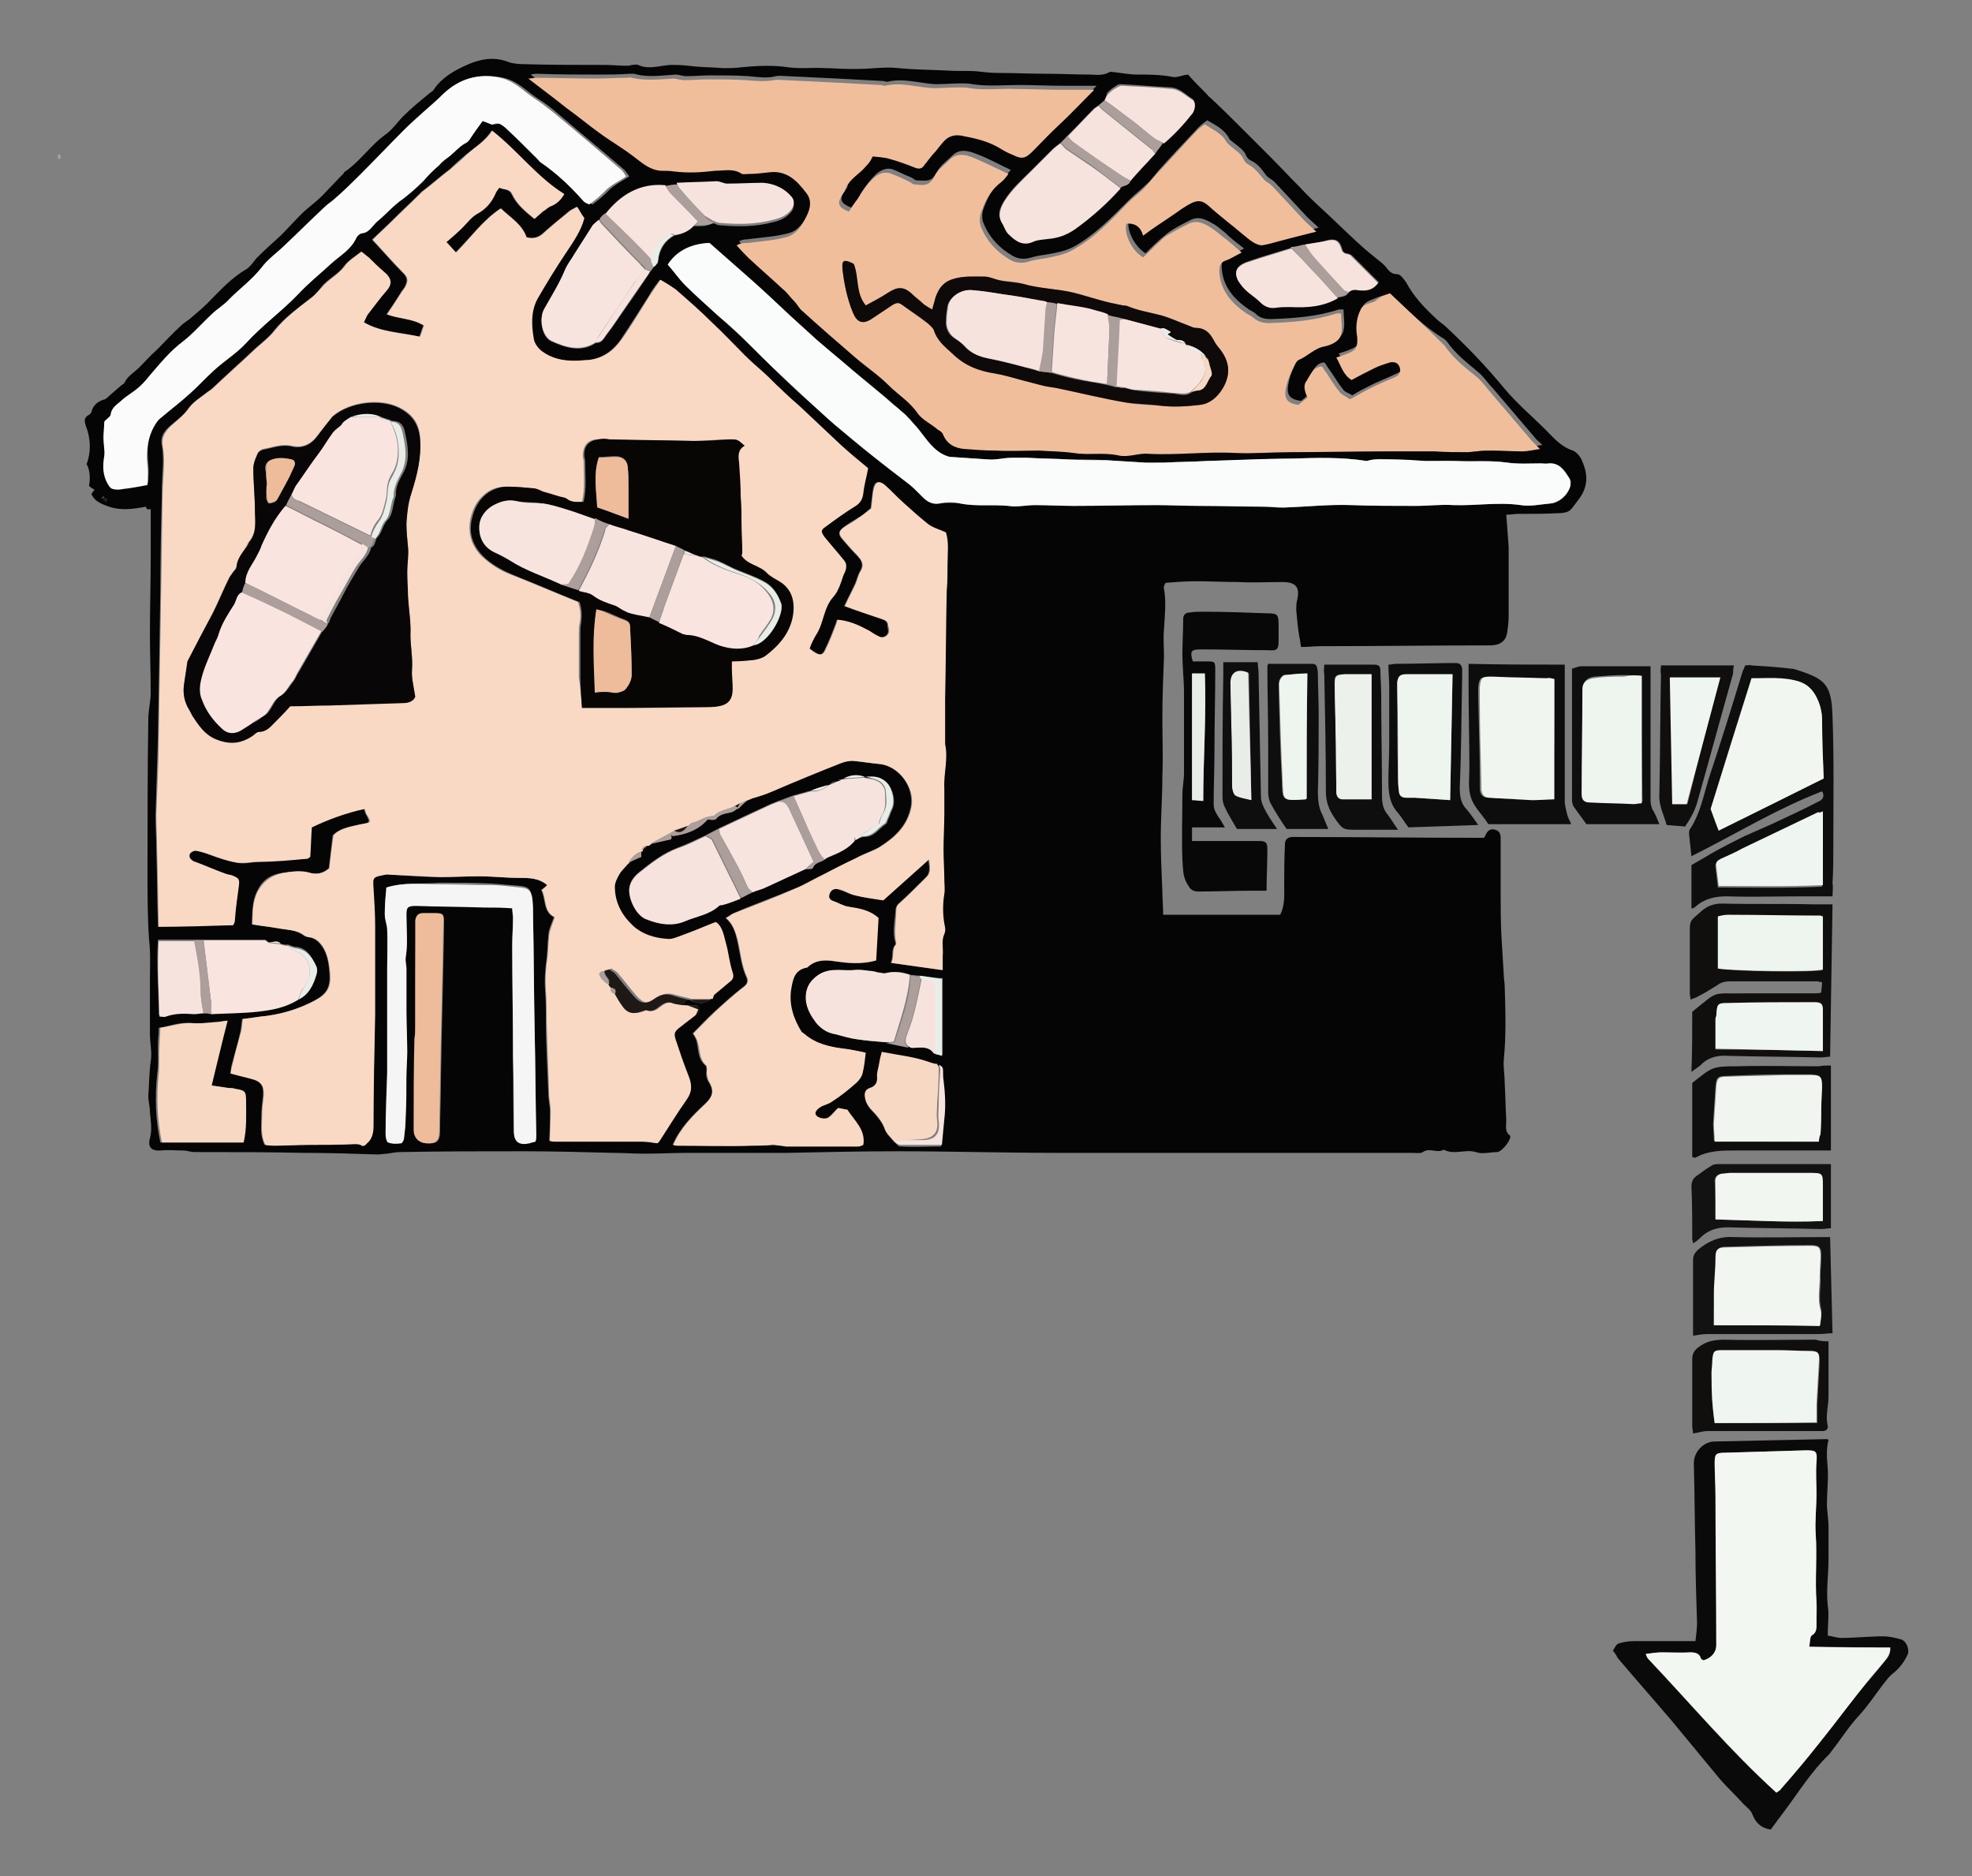 <?xml version="1.0" encoding="utf-8"?>
<!-- Generator: Adobe Illustrator 24.0.0, SVG Export Plug-In . SVG Version: 6.00 Build 0)  -->
<svg version="1.1" id="Layer_1" xmlns="http://www.w3.org/2000/svg" xmlns:xlink="http://www.w3.org/1999/xlink" x="0px" y="0px"
	 viewBox="0 0 246 234" style="enable-background:new 0 0 246 234;" xml:space="preserve">
<rect x="0" y="0" width="246" height="234" fill="#808080" stroke="none"/>
<g id="KO8BCa.tif">
	<g>
		<path style="fill:#060505;" d="M18.2,63.2c-1.6,0.3-3.1,0.5-4.6,0c-0.8-0.3-1.8-0.6-2.2-1.6c0.1-0.1,0.2-0.3,0.4-0.5
			c-0.3-0.2-0.5-0.3-0.7-0.5c0.2-0.9,0.1-2.1-0.3-2.7c0.6-1.6,0.5-3.3-0.1-4.8c-0.2-0.6-0.2-1,0.3-1.3c0.2-0.1,0.4-0.3,0.4-0.4
			c0.2-0.9,0.9-1.4,1.7-1.6c0.2-0.1,0.4-0.3,0.6-0.5c0.5-0.4,0.9-0.8,1.4-1.2c0.1-0.1,0.3-0.2,0.4-0.3c0.4-0.9,1.2-1.3,1.9-2
			c0.7-0.7,1.4-1.5,2.2-2.2c1-1,1.9-2,3-3c0.4-0.4,1-0.7,1.4-1.1c0.7-0.6,1.3-1.1,1.9-1.7c1.5-1.5,2.9-3.1,4.8-4.2
			c0.5-0.3,0.9-0.9,1.3-1.4c1-1,2-1.9,3-2.8c0.9-0.9,1.7-1.8,2.6-2.7c0.8-0.8,1.7-1.4,2.5-2.2c0.9-0.9,1.8-1.9,2.7-2.8
			c0.1-0.1,0.1-0.1,0.1-0.2c2-1.3,3.3-3.4,5.3-4.8c0.8-0.6,1.4-1.5,2.1-2.2c1-1,2.1-1.9,3.2-2.8c0.2-0.2,0.5-0.3,0.6-0.5
			c0.7-1.1,1.8-1.9,2.9-2.5c2.1-1.1,4.2-1.9,6.6-0.9C64,7.9,64.6,8,65.2,8c3.4,0.1,6.9,0.1,10.3,0.1c0.9,0,1.7,0.1,2.6,0.1
			c0.2,0,0.5,0,0.7-0.1c0.3,0,0.6-0.1,0.8,0c1.3,0.6,2.6,0.1,4,0c0.2,0,0.4,0,0.6,0c0.9,0,1.7,0.1,2.6,0.2c1.1,0.1,2.3,0.1,3.4,0.2
			c0.7,0,1.5,0,2.2-0.1c2-0.2,4-0.3,6,0c1.5,0.2,3.1,0,4.6,0.1c1,0,1.9,0.1,2.9,0.1c0.4,0,0.7,0,1.1,0c1.7,0,3.4-0.3,5.1-0.1
			c2.1,0.2,4.1,0.2,6.1,0.3c1.2,0.1,2.5,0,3.7,0.1c0.9,0.1,1.7,0.2,2.6,0.2c2,0,4,0.1,6,0.1c1.8,0,3.6,0.1,5.3,0.1
			c0.9,0,1.7,0.2,2.6-0.3c0.1-0.1,0.4,0,0.6,0c0.9,0.1,1.9,0.3,2.8,0.3c1.5,0,3,0,4.5,0.3c0.5,0.1,1.1-0.2,1.9-0.3
			c0.7,0.8,1.5,1.6,2.3,2.4c0.2,0.2,0.3,0.4,0.5,0.5c1.5,1.4,3,2.9,4.4,4.3c1,1,2,2,3,3c1.2,1.2,2.4,2.5,3.7,3.8
			c1.1,1.2,2.3,2.3,3.5,3.4c1.6,1.5,3.1,3,4.7,4.4c0.6,0.5,1.2,1,1.7,1.4c0.3,0.2,0.6,0.5,0.8,0.7c0.4,0.5,0.7,1,1.5,1
			c0.4,0,0.8,0.6,1.1,1c0.9,1.7,2.2,3.1,3.6,4.4c0.4,0.4,0.8,0.7,1.2,1c2.7,2.5,5.2,5.1,7.5,7.9c1.6,1.9,3.4,3.4,5.1,5.1
			c1,1,1.9,2.1,3.4,2.6c0.5,0.2,1,0.8,1.2,1.4c0.7,1.6,0.7,3.1-0.4,4.6c-0.4,0.5-0.7,1-1.1,1.4c-0.3,0.3-0.9,0.4-1.3,0.4
			c-1.8,0.1-3.5,0.1-5.3,0.1c-0.4,0-0.8,0.1-1.4,0.1c0.1,1.4,0.2,2.7,0.3,4c0,1.7,0,3.4,0,5.1c0,1.2,0,2.4,0,3.6
			c0,0.7-0.1,1.4-0.2,2.1c-0.2,1-0.9,1.5-2.1,1.5c-7,0-14.1,0.1-21.1,0.1c-0.8,0-1.6,0.1-2.5,0.1c-0.1-0.5-0.1-0.9-0.2-1.2
			c-0.2-1.1-0.3-2.3-0.4-3.4c0-0.4,0-0.8,0.1-1.2c0.4-1.6-0.1-2.3-1.8-2.3c-1.8,0-3.7,0.1-5.5,0c-1.8,0-3.6-0.1-5.3-0.1
			c-1.3,0-2.5,0.1-3.8,0.2c-0.1,0.2-0.3,0.5-0.2,0.7c0.3,1.7,0.1,3.4,0,5.1c-0.1,1.1,0,2.3,0,3.4c-0.1,2.6-0.2,5.1-0.2,7.7
			c0,2.4,0.1,4.8,0,7.2c0,2.6-0.2,5.2-0.2,7.7c0,2.2,0.1,4.4,0.2,6.7c0,0.9,0.1,1.9,0.1,2.9c4.9,0,9.8,0,14.6,0
			c0.6-1.2,0.5-2.4,0.5-3.6c0-1.8,0-3.5,0.1-5.3c0-0.5,0.4-0.8,0.9-0.8c0.3,0,0.6,0,1,0c7.2,0,14.3,0.1,21.5,0.1c0.4,0,0.9,0,1.4,0
			c0.1-0.1,0.2-0.3,0.3-0.5c0.2-0.4,0.6-0.7,1.1-0.5c0.5,0.1,0.7,0.5,0.7,1c0,1.1,0,2.2,0,3.2c0,1.2,0,2.4,0,3.6
			c0,1.8,0,3.6,0.1,5.5c0.1,1.7,0.2,3.3,0.3,5c0,0.4,0.1,0.7,0.1,1.1c0.1,3.1,0.2,6.1-0.1,9.2c-0.1,0.9,0.1,1.9,0.1,2.9
			c0.1,1.6,0.1,3.1,0.2,4.7c0,0.7-0.2,1.4,0.4,1.9c0.1,0,0.1,0.1,0.1,0.2c0,0.5-1,1.8-1.6,1.9c-0.9,0-1.9,0.3-2.7,0
			c-1.3-0.4-2.7,0.4-4-0.3c-0.8,0.5-1.8-0.3-2.6,0.3c-0.3,0.2-0.9,0.1-1.3,0.1c-14.8,0-29.6,0-44.3,0c-6.6,0-13.3-0.2-19.9-0.2
			c-4.6,0-9.2,0.1-13.8,0.2c-4.1,0-8.2,0-12.3,0c-1.9,0-3.7,0.1-5.6,0.1c-1.3,0-2.5-0.1-3.8-0.1c-3.7-0.1-7.5-0.2-11.2-0.2
			c-5.1,0-10.2,0-15.3,0.1c-0.6,0-1.1,0.1-1.7,0.2c-0.4,0-0.8,0.1-1.2,0.1c-3-0.1-6.1-0.2-9.1-0.2c-4.6-0.1-9.1-0.1-13.7-0.1
			c-0.5,0-1-0.2-1.5-0.2c-0.9,0-1.8-0.1-2.7,0c-1.2,0.1-1.7-0.4-1.4-1.5c0.3-1.1,0.1-2.2,0-3.3c0-0.7-0.2-1.3-0.2-2
			c0.1-1.4,0.1-2.8,0.3-4.3c0.2-1.1-0.1-2.3-0.1-3.4c0-2.2,0-4.5,0-6.7c0-1.7,0.1-3.4-0.1-5c-0.2-2.8-0.2-5.7-0.2-8.5
			c0-6.4,0-12.7,0.1-19.1c0-1.1,0.3-2.2,0.3-3.3c0-2.5-0.1-4.9-0.1-7.4c0-3.1,0.1-6.3,0.1-9.4c0-2,0-4.1,0-6.1
			C18.3,63.6,18.3,63.5,18.2,63.2z M35,117.7L35,117.7c-0.4-0.5-1-0.1-1.5-0.2c-0.2-0.1-0.3-0.3-0.5-0.3c-2.5,0-5.1,0-7.6,0
			c-0.4,0-0.8,0-1.2,0c-1.5,0-3,0-4.5,0c-0.2,3.3,0.1,6.3,0.1,9.4c0.4,0,0.6,0,0.8,0c1.2-0.3,2.3-0.4,3.5-0.3c0.4,0,0.8,0,1.2-0.1
			c0.3,0,0.6,0,0.9,0c1.9-0.1,3.9-0.1,5.8-0.3c1.8-0.2,3.5-0.5,5.1-1.5c1.4-0.6,1.9-1.8,2.3-3.1c0.1-0.3,0-0.8-0.1-1.1
			c-0.5-1-1.1-2-2.4-2.1c-0.3,0-0.7-0.2-1-0.3l0,0C35.6,117.9,35.3,117.8,35,117.7z M93.3,99.8c0.1-0.1,0.3-0.1,0.4-0.2
			c0.9-0.2,1.8-0.5,2.6-0.9c2.8-1.3,5.6-2.4,8.5-3.5c0.5-0.2,1-0.3,1.5-0.3c1.1,0.1,2.3,0.3,3.4,0.4c2.4,0.2,4.4,2.9,3.9,5.4
			c-0.5,2.4-2.1,3.8-4,5c-0.9,0.5-1.9,0.8-2.8,1.3c-1.5,0.8-3,1.6-4.6,2.3c-1,0.5-2,1.1-3,1.5c-2.6,1.1-5.2,2-7.7,3.1
			c-0.3,0.1-0.6,0.4-1,0.6c0.9,0.8,1.2,1.7,1.4,2.6c0.4,1.6,0.5,3.3,1.2,4.8c0.2,0.5,0.1,0.9-0.4,1.2c-1.3,1-2.5,2.1-3.7,3.2
			c-0.9,0.8-1.7,1.7-2.6,2.6c0.2,0.3,0.3,0.5,0.4,0.7c0.4,1.1,0.1,2.4,1.2,3.3c0.2,0.2,0.1,0.8,0.1,1.2c0,0.2,0.1,0.5,0.2,0.7
			c0.8,1.2,0.7,1.9-0.4,2.9c-1.6,1.5-3.1,3-4,5.1c0.2,0,0.3,0.1,0.5,0.1c3.1,0,6.2,0.1,9.3,0c0.9,0,1.7,0,2.6-0.1c0.3,0,0.7,0,1,0.1
			c0.2,0,0.5,0.1,0.7,0.1c1.6,0,3.2,0,4.7,0c1.4,0,2.9,0,4.3,0c0.2,0,0.4-0.1,0.6-0.2c0.3-1.9-1.1-3-2-4.4c-0.3-0.1-0.7-0.1-1.1-0.2
			c-0.4,0.4-0.7,0.8-1.1,1.1c-0.4,0.4-1.4,0.2-1.7-0.2c-0.2-0.4,0-0.7,0.7-1.1c0.4-0.2,0.9-0.3,1.3-0.6c1.1-0.8,2.1-1.6,3.1-2.4
			c0.3-0.3,0.6-0.7,0.7-1.1c0.2-0.8,0.3-1.6,0.4-2.6c-1-0.2-1.8-0.4-2.7-0.5c-1.8-0.2-3.5-0.6-4.9-1.8c-0.1-0.1-0.3-0.2-0.4-0.3
			c-1-1.6-1.6-3.4-1.3-5.3c0.2-1.2,0.4-2.4,1.9-2.7c0.1,0,0.1-0.1,0.2-0.1c1-0.9,2.1-0.9,3.4-0.7c1.7,0.3,3.4,0.4,5.1-0.1
			c0.1-1.8,0.2-3.6,0.3-5.3c-1.2-0.9-2.4-1.2-3.7-1.4c-0.7-0.1-1.3-0.4-1.9-0.7c-0.4-0.2-0.7-0.5-0.5-0.9c0.2-0.4,0.5-0.7,1-0.6
			c0.2,0,0.4,0.2,0.7,0.2c0.5,0.2,1.1,0.5,1.6,0.6c1.1,0.2,2.2,0.4,3.4,0.6c1.8-1.6,3.7-3.3,5.7-5.1c0.1,0.9,0.3,1.6-0.3,2.2
			c-1.1,1.1-2.2,2.2-3.3,3.2c-0.4,0.3-0.5,0.7-0.5,1.1c-0.1,1.3-0.4,2.6,0,3.9c0,0.1,0,0.2,0,0.2c-0.6,0.6-0.2,1.5-0.6,2.3
			c2.2,0.3,4.2,0.6,6.4,0.9c0-0.7,0-1.3,0-1.8c0.1-0.9-0.2-1.8,0.2-2.7c0.2-0.4,0.1-0.9,0-1.3c-0.2-1.2-0.3-2.4,0-3.7
			c0.1-0.6,0-1.2,0-1.8c0-1.2-0.1-2.5-0.1-3.7c0-1.5,0.1-3,0.1-4.5c0-1.1,0-2.1,0-3.2c0-1.8,0.5-3.7,0.1-5.5c0-0.2,0-0.5,0-0.7
			c0-1.7,0-3.3,0-5c0-4.5,0.1-8.9,0.2-13.4c0-1.1,0.1-2.1,0.1-3.2c0-1.5,0.2-2.9-0.2-4.1c-0.9-0.4-1.7-0.6-2.3-1.1
			c-1.1-0.8-2-1.7-3-2.6c-0.8-0.7-1.5-1.5-2.3-2.2c-0.7-0.6-1.2-0.5-1.4,0.5c-0.1,0.8-0.2,1.6-0.3,2.4c-0.5,0.4-1,0.9-1.6,1.2
			c-0.6,0.4-1.2,0.7-1.7,1.1c-0.7,0.5-0.8,0.9-0.3,1.5c0.6,0.7,1.2,1.4,1.8,2c0.6,0.6,1,1.1,0.5,2c-0.3,0.5-0.4,1-0.6,1.5
			c-0.4,0.9-0.9,1.8-1.4,2.9c1.6,0.6,3.1,1.1,4.6,1.6c0.4,0.1,0.8,0.3,0.8,0.8c0,0.4,0.3,0.9-0.2,1.3c-0.4,0.3-0.8,0.2-1.1,0
			c-0.5-0.2-0.9-0.6-1.4-0.8c-1.1-0.6-2.3-1-3.6-1.2c-0.1,0.2-0.1,0.4-0.2,0.6c-0.4,1-0.8,2.1-1.3,3.1c-0.3,0.7-0.7,0.8-1.3,0.4
			c-0.2-0.1-0.4-0.3-0.7-0.5c0.3-0.6,0.5-1.2,0.8-1.7c0.9-1.5,0.9-3.4,2.2-4.8c0.6-0.7,0.9-1.7,1.2-2.6c0.2-0.6,0.5-1.3,0.1-1.9
			c-0.8-1-1.7-2-2.5-3c-0.4-0.5-0.4-0.7,0.2-1.2c1.2-0.8,2.4-1.7,3.6-2.5c0.7-0.4,1-0.9,1.1-1.7c0.1-1,0.4-1.9,0.6-3.1
			c-1.1-0.9-2.3-1.9-3.4-2.9c-1.7-1.6-3.4-3.2-5.1-4.8c-0.8-0.7-1.5-1.4-2.3-2.1c-0.8-0.7-1.5-1.5-2.3-2.2c-0.8-0.7-1.6-1.4-2.3-2.1
			c-1.4-1.3-2.6-2.7-4-4c-1.5-1.4-3-2.8-4.6-4.2c-0.5-0.5-1.2-0.8-1.9-1.2c-0.5,0.7-1,1.3-1.3,1.9c-1.2,1.9-2.4,3.8-3.6,5.6
			c-1,1.4-2.3,2.3-4,2.5c-0.6,0.1-1.2,0.1-1.8,0.1c-1.5,0-2.9-0.2-4.1-1.2c-0.5-0.4-0.9-1-1-1.5c-0.3-1.7-0.4-3.5,0.5-5.1
			c1.1-1.9,2.2-3.7,3.4-5.5c1-1.5,2-3,2.4-4.5c-0.3-0.6-0.6-1-0.9-1.4c-0.5,0.3-0.8,0.4-1,0.6c-1.1,0.9-2.2,1.8-3.2,2.7
			c-0.7,0.6-1.4,0.7-2.1,0.5c-0.6-1.7-2.1-2.5-3.2-3.6c-2.2,1.5-3.7,3.6-5.6,5.5c-0.4-0.4-0.7-0.8-1.2-1.3c0.7-0.6,1.4-1.2,2-1.8
			c0.6-0.6,1.1-1.3,1.8-1.7c1.1-0.6,1.8-1.4,2.3-2.5c0.1-0.3,0.3-0.5,0.5-0.8c0.6,0.3,1.2,0.1,1.6,0.8c0.6,1.3,1.7,2.2,2.8,3.1
			c0.4-0.3,0.7-0.6,1-0.9c0.3-0.3,0.7-0.6,1.1-0.7c0.7-0.3,1.2-0.7,1.6-1.5c-3.4-2.2-5.8-5.4-9-7.9c-0.8,1.3-2.1,2.1-3.2,3
			c-0.7,0.6-1.4,1.2-2,1.8c-1.2,0.9-2.3,1.9-3.5,2.8c0,0-0.1,0-0.1,0.1c-1.2,1.2-2.5,2.4-3.7,3.6c-0.8,0.8-1.6,1.5-2.4,2.3
			c1.4,1.5,2.6,2.9,3.9,4.2c0.5,0.5,0.5,0.9,0.3,1.4c-0.1,0.3-0.3,0.6-0.5,0.8c-0.6,1-1.2,1.9-1.9,2.9c1.5,0.6,3.2,0.5,4.6,1.4
			c-0.2,0.5-0.3,0.9-0.5,1.4c-2.4-0.6-4.8-0.6-7-1.8c0.2-0.4,0.3-0.7,0.5-1c0.7-1,1.5-2,2.3-2.9c0.8-0.9,0.7-1.6-0.4-2.5
			c-0.6-0.5-1.2-1.1-1.8-1.7c-0.3-0.3-0.6-0.5-0.9-0.7c-0.7,0.6-1.6,1.1-2.1,1.8c-0.8,1.1-2.1,1.6-2.9,2.7c-0.4,0.5-0.8,1-1.3,1.3
			c-1.6,1.3-3.2,2.4-4.5,4c-0.6,0.8-1.5,1.5-2.3,2.2c-1.8,1.7-3.6,3.3-5.4,5c-0.2,0.2-0.5,0.4-0.8,0.6c-0.7,0.6-1.6,1.2-2.2,1.9
			c-0.5,0.8-1.2,1.3-1.9,1.9c-0.9,0.7-1.7,1.5-1.4,2.8c0.3,1.7,0,3.5,0,5.2c-0.1,4.3-0.2,8.6-0.2,12.9c-0.1,6.1-0.2,12.2-0.3,18.3
			c-0.1,3.2-0.2,6.4-0.3,9.7c0,1.5,0.1,2.9,0.1,4.4c0.1,3.1,0.1,6.2,0.2,9.5c3.1-0.1,6.2-0.2,9.3-0.2c0.1-0.3,0.2-0.4,0.2-0.6
			c0.2-1.4,0.4-2.8,0.5-4.3c0.1-1,0.1-1-0.8-1.3c-0.3-0.1-0.5-0.1-0.8-0.2c-1.4-0.5-2.8-1-4.1-1.6c-0.4-0.1-0.6-0.5-0.4-0.9
			c0.1-0.2,0.5-0.4,0.7-0.4c0.6,0.1,1.2,0.2,1.8,0.5c1.1,0.4,2.2,0.8,3.4,1c0.9,0.2,1.7,0,2.6-0.1c2.1-0.1,4.1-0.3,6.2-0.4
			c0,0,0.1,0,0.3-0.2c0.1-1.1,0.1-2.4,0.2-3.7c2.1-1,4.2-1.9,6.6-2.3c0.1,0.2,0.1,0.4,0.2,0.6c0.6,1.1,0.6,1.1-0.6,1.3
			c-1.3,0.3-2.7,0.5-3.5,1.4c-0.2,1.5-0.3,2.8-0.5,4.1c-0.7,0.6-1.5,0.8-2.3,0.6c-1.2-0.3-2.4-0.2-3.6,0c-1.4,0.2-2.4,0.9-3,2.2
			c-0.7,1.3-0.6,2.7-0.7,4.2c1.2,0.2,2.3,0.3,3.3,0.5c1.1,0.2,2.2,0.1,3.2,0.9c0.1,0.1,0.4,0.2,0.6,0.2c0.8,0.1,1.3,0.6,1.7,1.2
			c0.7,1,0.8,2.2,0.9,3.4c0.1,1.7-0.4,2.5-1.9,3.3c-1.9,1-3.8,1.6-5.9,1.9c-1.1,0.1-2.1,0.3-3.1,0.4c-0.1,0.6-0.1,1-0.2,1.5
			c-0.3,1.4-0.7,2.8-1.1,4.2c-0.1,0.4-0.1,0.8-0.2,1.1c1,0.2,1.8,0.4,2.7,0.7c1.2,0.3,1.5,0.9,1.4,2.1c-0.1,0.8-0.2,1.7-0.2,2.5
			c0,1.2-0.2,2.4,0.4,3.6c0.4,0,0.8,0.1,1.2,0.1c1.4,0,2.8-0.1,4.2-0.1c1.9,0,3.9,0,5.8-0.1c0.2,0,0.5,0,0.7,0.1
			c0.4,0.3,0.6,0,0.8-0.2c0.7-0.6,0.8-1.4,0.8-2.3c0.1-4.6,0.2-9.1,0.2-13.7c0-3.7,0-7.4,0-11.1c0-1.6-0.1-3.2-0.2-4.7
			c-0.1-1.4,0-1.4,1.5-1.7c0.2,0,0.4,0,0.6,0c2.1,0.1,4.1,0.3,6.2,0.3c1.6,0,3.2-0.1,4.9-0.1c1.7,0,3.3,0.2,5,0.2
			c1.3,0,2.5,0,3.5,0.9c-0.2,0.2-0.4,0.4-0.7,0.6c0.6,1.1,0.2,2.7,1.6,3.4c-0.3,0.8-0.7,1.6-0.7,2.3c-0.1,0.9-0.1,1.8-0.2,2.7
			c-0.2,1.4-0.3,2.8-0.2,4.1c0.1,1.4,0.1,2.7,0.1,4.1c0,2.9,0.2,5.9,0.3,8.8c0,0.8,0.2,1.5,0.2,2.2c0,1.2,0,2.5-0.1,3.7
			c0.3,0,0.4,0.1,0.5,0.1c3.7,0,7.4,0,11.1,0c0.6,0,1.1,0.1,1.8,0.2c0,0,0.2-0.2,0.3-0.3c1.1-1.7,2.2-3.5,3.4-5.2
			c0.7-1,0.7-1.8,0.2-2.9c-0.6-1.5-1.1-3-1.6-4.5c-0.3-0.9-0.1-1.1,0.7-1.7c0.6-0.4,1.2-0.9,1.8-1.4c0.5-0.2,0.6-0.6,0.3-1.2
			c-0.4,0-0.9,0-1.4,0c-0.1,0-0.2,0-0.3,0c0-0.5,0.2-0.7,0.7-0.7l0,0c0.9,0.5,1.8,0.6,2.6,0c0.1-0.2,0.1-0.5,0.3-0.6
			c0.6-0.5,1.2-1,1.8-1.5c0.4-0.3,0.5-0.7,0.4-1.2c-0.3-1.1-0.4-2.3-0.8-3.5c-0.3-1-0.4-2.1-1.3-2.8c-1.5,0.6-2.9,1.2-4.3,1.7
			c-0.6,0.2-1.2,0.5-1.8,0.4c-1.5-0.1-3-0.6-4.2-1.6c-1.4-1.2-2.3-2.9-2.3-4.9c0-0.5,0.3-1.1,0.6-1.6c0.3-0.4,0.7-0.8,1-1.2
			c0.1-0.1,0.1-0.2,0.2-0.2c0,0,0,0,0,0c0.5-0.3,1.1-0.5,1.6-0.8c0-0.2,0-0.5,0-0.7c0,0,0.1,0,0.1-0.1c0.2-0.2,0.5-0.4,0.7-0.6
			c0.1-0.1,0.2-0.2,0.3-0.2c0.9-0.2,1.8-0.4,2.6-0.6c0.1,0,0.1-0.2,0.1-0.3c0,0,0.1-0.1,0.1-0.1c1.7-0.3,3.3-0.8,4.4-2.1
			c0.4,0,0.9,0.2,1,0c0.5-0.7,1.3-0.7,2-0.9c0.3-0.1,0.6-0.3,0.8-0.5C92.5,100.5,92.9,100.1,93.3,99.8
			C93.2,99.8,93.3,99.8,93.3,99.8z M103.4,97.9L103.4,97.9c-0.7,0.2-1.4,0.5-2.2,0.7l0,0c-0.2,0.1-0.5,0.1-0.7,0.2
			c-0.5,0.1-1,0.3-1.5,0.4c-0.6,0.2-1.3,0.5-1.9,0.7c-0.3,0.1-0.7,0.3-1,0.4c-2.2,1-4.3,2-6.4,3c-0.6,0.3-1.1,0.6-1.7,0.9
			c-1.1,0.5-2.3,1.1-3.4,1.5c-1.9,0.7-3.4,1.9-4.9,3.1c-0.6,0.5-1.1,1.1-1.2,2c-0.1,1.3,0.9,3.3,2.2,3.8c1.6,0.5,3.2,0.8,4.8,0.2
			c1.4-0.6,3-0.8,4.2-1.9c0.1-0.1,0.3,0,0.4-0.1c0.8-0.3,1.5-0.6,2.3-0.8c0.5-0.2,1-0.5,1.4-0.7c0.5-0.2,1-0.3,1.4-0.5
			c1.7-0.8,3.5-1.6,5.2-2.4c0.3,0,0.8,0,0.9-0.1c0.3-0.7,1-0.7,1.5-1.1c0.2-0.1,0.5-0.3,0.7-0.4c1.2-0.5,2.3-1,3.2-2
			c0.4-0.2,0.7-0.4,1.1-0.4c1.3,0,1.8-1,2.7-1.6c0.2-0.1,0.2-0.4,0.3-0.6c0.2-0.4,0.3-0.8,0.5-1.2c0.5-1,0.1-2.6-0.6-3.3
			c-0.8-0.8-1.7-0.8-2.7-0.7l0,0c-0.9-0.4-1.8-0.2-2.7,0.2c-0.1,0-0.1,0-0.2,0.1c-0.2,0.1-0.4,0.1-0.5,0.2c-0.1,0-0.1,0-0.2,0.1
			C104,97.6,103.7,97.7,103.4,97.9z M82,32.9c0.1-0.1,0.1-0.3,0.1-0.4c0.2-1.4,0.8-2.4,2-3.1c0.9-0.2,1.8-0.5,2.4-1.2
			c0.8,0,1.7,0.1,2.4-0.4c0.3,0.1,0.6,0.3,0.9,0.3c2.3,0.2,4.5,0.2,6.7-0.4c0.9-0.2,1.7-0.6,2.3-1.4c0.3-0.5,0.3-1,0-1.4
			c-0.9-1.1-2.2-1.8-3.6-1.8c-1.5-0.1-3,0.1-4.5,0.1c-0.4,0-0.9-0.3-1.3-0.3c-1.7,0-3.3,0.1-5,0.2c-0.5,0.1-1,0.2-1.5,0.2
			c-3.2-0.3-5.6,1.1-7.5,3.6c-0.2,0.2-0.5,0.4-0.7,0.6c-0.3,0.3-0.7,0.6-0.9,0.9c-0.7,1.1-1.4,2.2-2.1,3.3c-0.4,0.7-0.9,1.3-1.2,2
			c-0.7,1.8-1.7,3.3-2.6,4.9c-0.7,1.3-0.3,3.5,0.9,4c1.8,0.8,3.7,1.4,5.5,0.2c0.4,0,0.7-0.1,1-0.5c0.4-0.6,0.9-1.2,1.3-1.8
			c1.4-2,2.8-4,4.2-6.1c0.1-0.1,0.1-0.2,0.2-0.3c0-0.1,0.1-0.1,0.1-0.2c0.1-0.2,0.3-0.4,0.4-0.6c0.1,0,0.2-0.1,0.2-0.1
			C81.8,33,81.9,32.9,82,32.9z M117,132.9c-0.3-0.1-0.6-0.2-0.9-0.2c-2-0.7-4.1-0.9-6-1.3c-0.2,0.7-0.3,1.3-0.4,1.8
			c-0.1,0.4-0.2,0.8-0.2,1.2c0,0.7-0.2,1.2-0.9,1.5c-0.5,0.2-0.7,0.6-0.6,1.2c0.1,0.7,0.5,1.2,1,1.7c0.6,0.7,1.2,1.4,1.5,2.3
			c0.2,0.5,0.7,0.9,1,1.3c0.3,0.2,0.5,0.6,0.8,0.6c1.7,0.1,3.3,0,5.1,0c0.1-1.1,0.2-2.1,0.3-3.2c0.1-1.6,0.1-3.3-0.1-4.9
			c-0.1-0.5,0-1-0.1-1.5C117.4,133.1,117.2,133,117,132.9C117,132.9,117,132.9,117,132.9z M114.7,121.7c-0.4,0-0.7-0.1-1.1-0.1
			c-1-0.4-2-0.5-3.1-0.2c-0.3,0.1-0.6,0-0.9-0.1c-0.4-0.1-0.8-0.2-1.1-0.2c-0.6-0.1-1.3-0.1-1.9-0.1c-1.6,0.2-3.2-0.4-4.7,0.8
			c-0.6,0.5-1.1,1-1.2,1.8c-0.3,1.4,0.2,2.6,1,3.7c0.6,0.9,1.4,1.6,2.6,1.7c0.8,0.1,1.7,0.4,2.5,0.6c1.2,0.2,2.5,0.3,3.8,0.4
			c1,0.2,1.9,0.4,2.9,0.6c0.1,0,0.2,0.1,0.3,0.1c1,0,2-0.3,2.7,0.7c0,0.1,0.2,0,0.3,0c0.2,0.1,0.4,0.1,0.8,0.2c0-3.3,0-6.4,0-9.6
			C116.6,122,115.7,121.8,114.7,121.7z M162.8,30.5c-0.6,0.1-1.1,0.3-1.7,0.4c-1.3,0.4-2.6,0.8-3.9,1.2c-0.6,0.2-1.2,0.4-1.8,0.6
			c-1.2,0.5-1.5,1.2-0.9,2.3c0.2,0.4,0.5,0.8,0.8,1c0.6,0.5,1.4,1,1.9,1.6c0.6,0.6,1.2,0.8,1.9,0.7c0.6,0,1.2-0.1,1.8-0.1
			c2.1,0.2,4.1,0,6-1.1c0.6-0.1,1.1-0.1,1.4-0.7c0.3-0.4,0.7-0.4,1.2-0.3c0.9,0.1,1.8,0.1,2.5-0.9c-1.1-1.1-2.2-2.2-3.3-3.3
			c-0.2-0.2-0.4-0.2-0.6-0.3c-0.4,0-0.6-0.2-0.7-0.7c-0.3-0.9-0.7-1.1-1.6-1C164.8,30.2,163.8,30.4,162.8,30.5z M137.8,12.5
			c-0.2,0.2-0.5,0.4-0.7,0.6c-0.2,0.1-0.4,0.3-0.6,0.4c-1.1,1.1-2.2,2.3-3.3,3.4c-0.3,0.3-0.6,0.6-0.9,0.9c-0.3,0.2-0.6,0.5-0.9,0.7
			c-0.9,0.9-1.8,1.8-2.7,2.7c-1.2,1.2-2.5,2.3-3.4,3.8c-0.6,0.9-1,1.9-0.2,2.9c0.3,0.4,0.5,0.9,0.8,1.3c0.8,0.8,1.6,1.4,2.9,0.9
			c0.6-0.3,1.3-0.3,2-0.4c1.2-0.1,2.4-0.5,3.3-1.2c2.1-1.5,4-3.2,5.7-5.1c0.4-0.4,1.1-0.2,1.2-0.9c1-1.1,2.1-2.2,3.1-3.4
			c0.3-0.5,0.7-0.9,1-1.4c1.4-1.1,2.5-2.4,3.6-3.8c0.4-0.4,0.5-1.3,0-1.6c-0.8-0.5-1.5-1.3-2.6-1.4c-2.1-0.1-4.2-0.3-6.3-0.4
			c-0.2,0-0.5,0.1-0.7,0.3c-0.4,0.2-0.7,0.5-1,0.8C138,12,138,12.2,137.8,12.5z M173.4,36.6c-0.6,0.2-1.1,0.3-1.6,0.5
			c-0.6,0.3-1.4,0.4-1.8,1.1c-0.5,1.1-0.6,2.2-0.4,3.3c0.2,1.1-0.1,1.7-1.2,2.1c-0.4,0.2-0.9,0.3-1.4,0.5c0.7,0.9,0.8,2.1,1.9,2.8
			c0.9-0.5,1.9-1,2.9-1.5c0.6-0.3,1.2-0.6,1.9-0.7c0.7-0.2,1.1,0,1.2,0.6c0.2,0.6,0,1-0.7,1.3c-1,0.5-2.1,0.9-3.1,1.4
			c-0.8,0.4-1.6,0.8-2.4,1.3c-0.5-0.3-1-0.4-1.2-0.8c-0.6-0.7-1-1.5-1.6-2.3c-0.3-0.4-0.5-0.8-0.7-1c-1.2,0.1-1.4,1.2-1.9,1.8
			c-0.5,0.6-0.2,1.4,0.1,2.1c-0.4,0.3-0.8,0.7-1.1,0.9c-1.6-0.2-1.9-0.9-1.5-2.5c0.2-0.9,0.6-1.7,1-2.5c0.1-0.2,0.3-0.5,0.5-0.6
			c1.1-0.5,2-1.4,3.3-1.7c0.8-0.2,1.8-0.5,2-1.5c0.2-0.8,0-1.7,0-2.6c-0.3,0-0.5,0-0.6,0c-2.7,0.9-5.6,1.1-8.4,1.2
			c-0.8,0-1.4-0.1-2-0.7c-0.2-0.2-0.5-0.3-0.8-0.5c-1.9-1.3-3.3-2.9-3.4-5.3c0-0.7,0.1-1,0.8-1.3c0.6-0.3,1.2-0.6,2-1
			c-0.9-0.7-1.7-1.3-2.4-2c-0.4-0.3-0.8-0.7-1.3-1c-0.9-0.5-1.8-1.1-2.9-0.6c-0.8,0.4-1.6,0.8-2.4,1.3c-0.5,0.3-0.9,0.7-1.3,1
			c-0.7,0.6-1.4,1.3-2,1.9c-1.4-0.9-2.4-2.9-2.1-4.2c1.1-0.1,1.8,0.5,2.1,1.5c1.4-0.9,2.7-1.8,3.9-2.7c0.7-0.5,1.4-1,2.2-1.4
			c0.9-0.4,1.5-0.2,2.1,0.4c1.4,1.2,2.8,2.3,4.2,3.5c0.4,0.4,0.9,0.7,1.3,1c0.3,0.2,0.7,0.4,1.1,0.4c0.7-0.1,1.4-0.3,2.1-0.5
			c0.8-0.2,1.5-0.4,2.3-0.6c0.8-0.2,1.5-0.4,2.4-0.6c-0.5-0.5-1-0.9-1.4-1.3c-1.4-1.5-2.8-3-4.1-4.4c-0.3-0.3-0.8-0.5-1.1-0.9
			c-0.5-0.7-1-1.4-1.9-1.8c-0.2-0.1-0.4-0.3-0.5-0.5c-0.3-0.8-1-1.2-1.6-1.7c-0.2-0.2-0.5-0.3-0.6-0.6c-0.6-1.1-1.7-1.6-2.7-2.2
			c-0.4,0.3-0.7,0.5-1,0.8c-1.7,1.8-3.4,3.6-5.1,5.5c-0.5,0.6-0.9,1.2-1.5,1.7c-0.7,0.7-1.4,1.2-2.1,1.9c-2.2,2.2-4.3,4.4-7,5.9
			c-1,0.5-2,0.7-3.1,0.9c-0.7,0.1-1.4,0.2-2.1,0.4c-0.9,0.3-1.7,0.2-2.4-0.2c-1.7-1-3-2.4-3.7-4.3c-0.1-0.4-0.1-0.9,0-1.3
			c0.5-1.5,1.2-2.9,2.5-4c0.4-0.3,0.6-0.7,1-1.1c-1.5-0.7-2.9-1.5-4.3-2c-1-0.4-2.1-0.7-3,0.2c-0.7,0.7-1.6,1.3-2,2.2
			c-0.6,1.2-1.5,0.9-2.4,0.9c-0.3,0-0.5-0.3-0.8-0.4c-0.8-0.3-1.5-0.7-2.3-1c-0.7-0.2-1.4,0.1-2,0.6c-0.8,0.8-1.5,1.7-2,2.6
			c-0.3,0.6-0.7,1.1-1.1,1.6c-1.3-0.5-1.5-1-0.9-2c0.1-0.2,0.4-0.4,0.4-0.6c0.3-1.3,1.5-1.9,2.3-2.7c0.4-0.4,0.9-0.8,1.1-1.6
			c0.8,0.1,1.5,0.1,2.1,0.3c1.1,0.3,2.1,0.7,3.2,1.1c0.5,0.2,0.9,0.1,1.2-0.3c0.4-0.6,0.9-1.1,1.4-1.7c0.5-0.5,0.9-1.1,1.4-1.6
			c0.6-0.5,1.4-0.5,2.2-0.3c1.6,0.4,3.2,0.7,4.6,1.6c0.4,0.3,0.9,0.5,1.4,0.7c1.2,0.6,1.6,0.6,2.6-0.5c1.1-1.1,2.1-2.2,3.2-3.2
			c1.6-1.4,2.9-2.9,4.4-4.4c-1.5,0-2.8,0-4.1,0c-1.9,0-3.7-0.1-5.6-0.1c-1.9,0-3.8,0.2-5.8-0.1c-0.5-0.1-0.9-0.1-1.4-0.1
			c-1.1,0-2.1,0.1-3.2,0.1c-2-0.1-4-0.8-6-0.3c-0.2,0-0.4-0.1-0.6-0.1c-1.9-0.1-3.7-0.2-5.6-0.3c-2-0.1-4.1-0.2-6.2-0.3
			c-0.5,0-1.1-0.1-1.5,0c-1.2,0.3-2.3,0.1-3.4,0c-1.6-0.1-3.2-0.1-4.8-0.1c-1,0-2,0.1-3,0.1c-0.4,0-0.9-0.2-1.3-0.2
			c-1.7,0.1-3.5,0.4-5.2-0.1c-0.2,0-0.4,0-0.6,0c-1.3,0.1-2.6,0.1-3.9,0.1c-2.5,0-5,0-7.5-0.1c-0.2,0-0.5,0-0.9,0.1
			c1.7,1.3,3.2,2.5,4.8,3.7c1.4,1,2.7,2.1,4.1,3.1c1.5,1.1,3.1,2.1,4.6,3.2c0.9,0.7,1.8,1.5,3,1.5c0.6,0,1.2,0,1.8,0.1
			c1.7,0.2,3.3,0.1,5-0.1c1.1-0.1,2.1-0.3,3.2,0.3c0.2,0.1,0.6,0.1,0.9,0.1c0.9-0.1,1.7-0.1,2.6-0.2c2.2-0.3,3.5,1.1,4.7,2.6
			c0.7,0.9,0.4,2,0,2.9c-0.6,1.2-1.3,2.3-2.6,2.6c-1.5,0.4-3.1,0.5-4.7,0.7c-0.5,0.1-0.9,0-1.4,0.3c0.5,0.6,1,1.1,1.5,1.6
			c1.4,1.3,2.9,2.6,4.3,3.9c0.5,0.5,0.9,1,1.4,1.5c0.3,0.4,0.6,0.8,1,1.2c2.2,1.9,4.4,3.9,6.6,5.8c1.4,1.2,2.9,2.3,4.2,3.5
			c1.2,1.2,2.7,2,3.6,3.5c0.5,0.9,1.6,1.4,2.5,2c0.2,0.2,0.5,0.3,0.6,0.5c0.5,1.2,1.5,1.7,2.7,1.9c1.3,0.2,2.7,0.2,4,0.2
			c1.8,0,3.6-0.1,5.3,0c1.4,0,2.9,0,4.3,0.3c1.8,0.3,3.7-0.1,5.6,0.3c1.2,0.3,2.5-0.3,3.7-0.2c3.6,0.2,7.2-0.3,10.9-0.1
			c2.3,0.1,4.6-0.1,6.9-0.1c3.9-0.1,7.9-0.1,11.8-0.1c2.1,0,4.1,0,6.2,0c1.4,0,2.8,0,4.1,0.1c0.4,0,0.7,0,1.1-0.1
			c0.6,0,1.2-0.1,1.8-0.1c1.3,0,2.6,0.2,3.9,0.1c0.7,0,1.4-0.2,2.2-0.3c-0.4-0.4-0.7-0.6-1-1c-1.7-2-3.5-4.1-5.2-6.1
			c-0.6-0.6-1.1-1.4-1.7-1.9c-1.4-1.2-2.9-2.3-4-3.9c-0.1-0.1-0.2-0.2-0.3-0.3C177.7,40.8,175.6,38.7,173.4,36.6z M83.3,33
			c0.8,0.9,1.4,1.8,2.2,2.6c1.3,1.3,2.7,2.5,4.1,3.8c1,0.9,2.1,1.9,3.1,2.8c1.6,1.5,3.2,3.1,4.8,4.7c1.3,1.3,2.7,2.6,4.1,3.8
			c1.1,1,2.2,2.1,3.4,3c1.7,1.5,3.5,2.9,5.3,4.3c1,0.8,2.1,1.6,3.1,2.4c0.4,0.3,0.8,0.7,1.2,1.1c0.7,0.7,1.4,1.5,2.6,1.3
			c0.8-0.1,1.8-0.1,2.6,0c2,0.4,4,0.1,6,0.3c1.1,0.1,2.2-0.1,3.3-0.1c1.6,0,3.3,0.1,4.9,0.1c3.4,0,6.8-0.1,10.2-0.1
			c1.8,0,3.7,0.1,5.5,0.1c2.7,0,5.4,0,8,0.1c0.9,0,1.7,0.2,2.6,0.1c2.8-0.1,5.5-0.4,8.3-0.3c2.7,0.1,5.4,0.1,8,0.1
			c1.6,0,3.1-0.2,4.7-0.1c2.8,0.1,5.6-0.4,8.4,0c1.2,0.2,2.4-0.1,3.7-0.2c1.1-0.1,2.2-1,2.5-2.2c0.1-0.3,0.1-0.7-0.1-0.9
			c-0.6-1-1.2-2-2.6-1.9c-0.3,0-0.6,0-1,0c-1.4,0-2.9,0.1-4.2-0.1c-2.1-0.3-4.2-0.1-6.3-0.2c-1.3-0.1-2.5,0-3.8,0
			c-1.4,0-2.8-0.1-4.2-0.2c-1.1,0-2.1-0.2-3.2,0.2c-3.1-0.5-6.2-0.4-9.4-0.3c-3.5,0.1-7.1,0.2-10.6,0.3c-1.8,0.1-3.5,0.1-5.2,0.2
			c-0.8,0-1.7,0.1-2.5,0c-1.6-0.1-3.2-0.2-4.8-0.3c-1.6-0.1-3.3-0.1-4.9-0.1c-1.6-0.1-3.3-0.1-4.9-0.2c-0.7,0-1.4,0-2.1,0
			c-1,0.1-2,0.3-2.9,0.2c-1.5-0.1-3-0.2-4.5-0.3c-0.4,0-0.9-0.2-1.2-0.4c-1.4-0.8-2.2-2.3-3.2-3.4c-0.4-0.4-0.7-0.9-1.1-1.2
			c-0.4-0.4-0.8-0.7-1.2-1.1c-0.7-0.6-1.3-1.2-2-1.7c-1.2-1-2.3-1.9-3.5-2.9c-1.5-1.3-3.1-2.6-4.6-3.9c-1.1-1-2.2-2-3.3-3
			c-1.7-1.6-3.4-3.2-5.1-4.7c-1.7-1.5-3.4-3-5-4.4C86.2,30.4,84.4,31.3,83.3,33z M60.2,15.1c0.7,0.2,1.3,0.5,1.7,0.4
			c0.7-0.3,1.1,0.1,1.5,0.4c1.4,1.3,2.7,2.6,4,3.9c0.2,0.2,0.3,0.4,0.5,0.5c2,1.3,3.7,2.9,5.2,4.7c0.2,0.2,0.5,0.3,0.8,0.5
			c0.7-0.5,1.3-1,1.9-1.6c0.7-0.8,1.8-1.3,2.7-1.9c-0.2-0.3-0.5-0.7-0.7-0.9c-2.8-2.4-5.6-4.7-8.4-7.1c-0.7-0.6-1.5-1.2-2.3-1.7
			c-1.4-0.9-2.5-2.2-4.3-2.6c-2.8-0.6-5.1,0-7.1,2c-0.8,0.7-1.5,1.4-2.3,2.1c-0.9,0.8-1.9,1.6-2.7,2.5c-1.7,1.7-3.4,3.5-5.1,5.2
			c-1.2,1.2-2.5,2.3-3.7,3.5c-0.3,0.3-0.8,0.6-1.1,0.9c-1.6,1.5-3.2,3.1-4.8,4.6c-1,1-2.2,1.8-3,2.9c-1.2,1.5-2.7,2.5-4,3.9
			c-0.7,0.7-1.5,1.2-2.2,1.9c-1.2,1.1-2.3,2.4-3.6,3.4c-1.6,1.2-2.9,2.7-4.1,4.2c-0.7,0.8-1.5,1.5-2.3,2.2c-0.5,0.3-0.9,0.7-1.3,1
			c-0.6,0.4-1.1,0.9-1.3,1.7c0,0.2-0.3,0.4-0.5,0.6c-0.1,0.1-0.3,0.3-0.3,0.4C13,53.1,13,53.7,13,54.3c0,0.8,0.2,1.5,0.1,2.3
			c-0.2,1.2-0.2,2.3,0.4,3.4c0.2,0.4,0.4,0.7,0.7,0.7c0.4,0.1,0.8,0.1,1.2,0c1-0.1,2-0.3,3.1-0.5c0-0.8,0.1-1.6,0-2.3
			c-0.2-1.9-0.1-3.7,1-5.3c0.2-0.3,0.4-0.6,0.7-0.8c1.2-1,2.5-2,3.7-3.1c1-0.9,1.9-1.9,2.9-2.8c1.3-1.2,2.7-2.1,4-3.4
			c2.1-2.1,4.5-3.9,6.5-6.1c1.3-1.4,2.8-2.5,4.1-3.8c1.1-1,2.4-1.7,3.1-3.1c0.1-0.3,0.5-0.6,0.8-0.7c1-0.1,1.3-1,1.9-1.5
			c1.1-0.9,2-2.1,3.2-2.8c1-0.6,1.7-1.4,2.5-2.2c0.7-0.7,1.3-1.4,2-2c0.5-0.4,1-0.8,1.4-1.2c0.6-0.5,1.2-1,1.8-1.5
			c0.2-0.2,0.5-0.2,0.6-0.5C59.1,16.6,59.7,15.8,60.2,15.1z M48.2,110.7c-0.1,1.1-0.2,2.1-0.2,3.2c0,0.6,0.3,1.2,0.3,1.9
			c0,1.7,0,3.3,0,5c0,2.4,0,4.8,0,7.1c0,1.9,0,3.8,0,5.7c0,2.6-0.1,5.2-0.2,7.7c0,0.4,0.1,1,0.3,1c0.5,0.2,1.2,0.1,1.7,0.1
			c0.1,0,0.3-0.4,0.3-0.6c0.1-0.8,0.2-1.6,0.2-2.5c0-1.8,0-3.6,0.1-5.3c0-1,0.1-1.9,0.1-2.9c0-1.7-0.1-3.4-0.1-5.1
			c0-1.8,0-3.6,0-5.4c0-0.4-0.1-0.9-0.1-1.3c0.3-1.8,0.1-3.6,0.1-5.3c0-1.1,0.1-1.3,1.2-1.2c2.8,0,5.7,0.1,8.5,0.2
			c1.1,0,2.3,0.1,3.5,0.1c0,0.5,0.1,0.8,0.1,1.2c0,1.2-0.1,2.3-0.1,3.5c0,4.6,0.1,9.3,0.1,13.9c0,3.1,0,6.2,0.1,9.2
			c0,1.4,0.6,1.9,2,1.5c0.2-0.1,0.5-0.1,0.7-0.2c0-0.3,0.1-0.5,0.1-0.7c-0.1-4.3-0.1-8.5-0.2-12.8c-0.1-4.8-0.1-9.6-0.2-14.4
			c0-0.8,0-1.6-0.1-2.4c-0.2-1-0.5-1.3-1.5-1.4c-1.2-0.1-2.4-0.2-3.6-0.3c-2.2-0.1-4.3-0.1-6.5-0.1C52.6,110.3,50.5,110,48.2,110.7z
			 M26.4,135.4c0.6-2.8,1.2-5.4,1.8-8.1c-0.7,0.1-1.1,0.2-1.6,0.2c-1,0.1-2,0.2-3,0.1c-1.3-0.1-2.5,0.4-3.8,0.6
			c0,0.8-0.1,1.5-0.1,2.2c0,1.2,0.1,2.4-0.1,3.6c-0.3,2.9-0.2,5.7,0.4,8.5c3.4,0,6.8,0,10.2,0c0.5-1.8,0.3-3.5,0.3-5.1
			c0-1.3-0.1-1.4-1.4-1.6c-0.3,0-0.6,0-0.8-0.1C27.8,135.6,27.2,135.5,26.4,135.4z M51.8,128.1C51.8,128.1,51.8,128.1,51.8,128.1
			c0,0.5,0,1,0,1.4c0,3.8-0.1,7.6-0.1,11.4c0,1,0.5,1.6,1.5,1.7c1.3,0.1,1.7-0.2,1.7-1.6c0-2.1,0.1-4.1,0.1-6.2
			c0.1-6.5,0.3-12.9,0.4-19.4c0-1.5,0-1.5-1.4-1.5c-0.4,0-0.8,0-1.2,0c-0.6,0-0.9,0.3-0.9,0.9c0,0.3,0,0.6,0,1
			C51.8,119.9,51.8,124,51.8,128.1z M13.2,62.6c0.1-0.1,0.1-0.2,0.2-0.3c-0.2-0.1-0.4-0.2-0.5-0.4c-0.1,0.1-0.1,0.1-0.2,0.2
			C12.9,62.3,13,62.4,13.2,62.6z"/>
		<path style="fill:#0B0A0A;" d="M201.2,205.9c0.2-0.3,0.4-0.8,0.7-0.9c0.6-0.2,1.3-0.3,1.9-0.3c2.5,0,5,0,7.7,0
			c0.1-0.8,0.2-1.6,0.2-2.3c-0.1-3-0.2-6-0.2-9c-0.1-3.6-0.1-7.3-0.2-10.9c0-1.4,1.2-2.7,2.6-2.7c4.7-0.1,9.3-0.2,14-0.3
			c0,0,0.1,0,0.2,0.1c-0.3,1.2-0.2,2.3-0.1,3.5c0.1,1.5-0.1,3-0.1,4.5c0,0.9,0.2,1.9,0.2,2.8c0,1.4,0,2.7,0,4.1
			c0,1.9-0.3,3.8-0.1,5.7c0.2,1.2,0,2.4,0,3.8c0.6,0.1,1.2,0.3,1.7,0.3c1.7,0,3.5-0.2,5.2-0.2c0.8,0,1.6,0.2,2.3,0.4
			c0.6,0.2,1,1.2,0.8,1.8c-0.4,0.9-0.9,1.6-1.7,2.3c-0.4,0.3-0.7,0.6-1,1c-1.2,1.5-2.2,3.1-3.5,4.5c-1.2,1.3-2.2,2.9-3.3,4.3
			c-0.1,0.1-0.2,0.3-0.3,0.4c-2.2,2.1-3.8,4.7-5.6,7.1c-0.6,0.8-1.2,1.6-1.7,2.3c-1.3-0.2-1.9-0.9-2.3-1.9c-0.2-0.6-0.9-1-1.3-1.5
			c-1-1.1-2.1-2.1-3-3.2c-1.9-2.3-3.8-4.6-5.7-6.9c-2.3-2.7-4.6-5.3-6.8-7.9C201.6,206.4,201.4,206.1,201.2,205.9z M225.7,205.4
			c0.1-0.6,0.1-1.2,0.3-1.4c0.7-0.4,0.5-1,0.6-1.6c0-0.9,0.1-1.8,0-2.6c-0.2-2.8,0.1-5.7-0.1-8.5c-0.1-1.7,0.1-3.3,0.1-5
			c0-1.3-0.1-2.6,0-3.9c0.1-1.3,0-1.5-1.3-1.5c-3.4,0.1-6.7,0.2-10.1,0.3c-1.2,0-1.3,0.2-1.3,1.3c0,1.4,0.1,2.7,0.1,4.1
			c0,6.2,0.1,12.4,0.1,18.6c0,0.9-0.6,1.6-1.6,1.9c-0.1-0.1-0.2-0.1-0.3-0.2c-0.2-0.7-0.7-0.8-1.4-0.8c-1.2,0-2.3,0-3.5,0
			c-0.6,0-1.2,0.1-2,0.2c0.1,0.3,0.2,0.5,0.3,0.6c5.3,5.6,10.2,11.5,16,16.7c0.2-0.2,0.4-0.3,0.6-0.5c1.5-1.8,3.1-3.6,4.6-5.5
			c1.3-1.7,2.6-3.3,3.9-5c0.5-0.7,1-1.3,1.5-1.9c1-1.2,2-2.3,2.9-3.5c0.4-0.4,0.8-0.9,0.7-1.7C232.5,205.5,229.2,205.4,225.7,205.4z
			"/>
		<path style="fill:#090808;" d="M158,111.1c-0.7,0-1.3,0-1.9,0c-2.2,0-4.4,0.1-6.6,0.1c-0.6,0-1-0.2-1.3-0.8
			c-0.7-1-0.6-2.1-0.7-3.2c-0.1-2.7,0-5.4,0-8.1c0-0.9,0.2-1.8,0.2-2.7c0-0.9,0-1.8,0-2.7c0-2.4,0-4.9,0-7.3c0-1.6-0.2-3.2-0.2-4.9
			c0-1.4,0.1-2.8,0.1-4.3c0-0.5,0.3-0.8,0.8-0.8c0.6-0.1,1.1-0.1,1.7-0.1c2.7,0,5.4,0.1,8,0.2c1.2,0,1.4,0.1,1.4,1.4
			c0,0.7,0,1.4,0,2.1c0,1-0.2,1.2-1.3,1.1c-2.8,0-5.6-0.1-8.4-0.1c-1.2,0-1.4,0.2-1,1.5c0.6,0,1.1,0,1.7,0c1,0,1.1,0,1.1,1
			c0,3.4-0.1,6.7-0.1,10.1c0,2.2-0.1,4.5-0.1,6.7c0,0.7,0.3,1.1,0.6,1.6c0.3,0.4,0.5,0.8,0.8,1.3c-1.4,0-2.7,0-4.1,0
			c0,0.5,0,1,0,1.7c0.8,0,1.5,0,2.3,0c2,0,4.1,0,6.1,0c0.8,0,1,0.2,1,1C158.1,107.7,158,109.4,158,111.1z M150.1,99.9
			c0-5.4,0.4-10.6,0.2-15.9c-0.6,0-1.1,0-1.6,0c0,5.3,0,10.5,0,15.8C149.1,99.8,149.5,99.8,150.1,99.9z"/>
		<path style="fill:#0F0E0E;" d="M228.6,111.8c-1.3,0-2.5,0-3.7,0c-3.2,0-6.3,0.1-9.5,0c-1.5,0-2.8,0.3-3.9,1.3
			c-0.1,0.1-0.2,0.1-0.3,0.2c0,0-0.1,0-0.2,0c0-1.8,0-3.5,0-5.4c0.7-0.4,1.6-0.9,2.4-1.4c1.4-0.8,2.8-1.5,4.2-2.2
			c1.1-0.5,2.3-1,3.4-1.5c1.9-0.9,3.9-1.8,5.8-2.8c0.5-0.2,0.9-0.6,0.5-1.3c-5.7,2.2-10.9,5.4-16.3,8.1c-0.1-0.9-0.2-1.9-0.3-2.8
			c0-0.2,0-0.5,0.2-0.7c1.2-1.9,1.6-4,2.2-6c1.5-4.5,2.9-9,4.3-13.6c0.1-0.2,0.2-0.4,0.3-0.7c0.3,0,0.5-0.1,0.8,0
			c1.6,0.1,3.3,0.2,4.9,0.4c0.3,0,0.6,0.1,0.9,0.2c3.3,1.1,4.2,1.7,4.3,5.8c0.2,5.3,0.1,10.7,0.1,16c0,1.6,0,3.2-0.1,4.8
			C228.7,110.7,228.6,111.2,228.6,111.8z M218.5,84.6c-1.8,5.6-3.5,11.1-5.1,16.3c0.4,1.1,0.8,2,1,2.7c4.3-2.1,8.7-4.3,13.1-6.5
			c-0.1-2.4-0.2-4.8-0.2-7.2c0-1.2-0.3-2.3-0.9-3.3c-0.5-0.8-1.1-1.3-2-1.6C222.5,84.5,220.6,84.7,218.5,84.6z M227.4,101.2
			c-0.2,0.1-0.4,0.2-0.7,0.3c-3.1,1.5-6.3,3-9.4,4.5c-0.9,0.4-1.8,0.9-2.7,1.3c-0.4,0.2-0.7,0.4-0.6,0.9c0.1,0.8,0.2,1.6,0.3,2.5
			c4.3,0,8.6,0.1,13-0.1C227.4,107.3,227.4,104.3,227.4,101.2z"/>
		<path style="fill:#100F0E;" d="M211.1,126.2c3.5-2.8,2.2-2.2,6.8-2.3c2.8,0,5.7,0,8.5,0c0.2,0,0.5,0,0.8-0.1
			c0-0.4,0.1-0.9,0.1-1.3c-0.3,0-0.5-0.1-0.6-0.1c-3.6,0-7.2,0-10.8,0c-0.6,0-1.2,0.1-1.7,0.5c-0.8,0.5-1.6,1-2.4,1.4
			c-0.3,0.2-0.6,0.2-0.9,0.4c0-0.3-0.1-0.5-0.1-0.7c0-2.7,0-5.4,0-8.2c0-0.6,0.1-1,0.6-1.4c0.3-0.3,0.6-0.5,0.9-0.8
			c0.7-0.6,1.5-0.9,2.5-0.9c3.8,0.1,7.6,0,11.4,0.1c0.7,0,1.5,0,2.4,0c-0.1,6.3-0.2,12.6-0.3,19c-0.4,0-0.8,0.1-1.2,0.1
			c-3.8-0.1-7.6-0.1-11.4-0.2c-1.3-0.1-2.5,0.1-3.5,1.1c-0.3,0.3-0.7,0.5-1.2,0.9C211.1,131.3,211.1,128.8,211.1,126.2z
			 M214.3,120.8c1.8,0.4,12.1,0.5,13.1,0.2c0-2.2,0-4.4,0-6.6c-0.2-0.1-0.3-0.1-0.3-0.1c-3.8,0-7.7-0.1-11.5-0.1
			c-0.4,0-0.8,0.1-1.3,0.2C214.3,116.5,214.3,118.7,214.3,120.8z M227.4,131.1c0-1.8,0-3.4,0-5c0-0.8-0.2-1-1.1-1
			c-3.6,0-7.1,0-10.7,0.1c-1.4,0-1.4,0.1-1.5,1.6c0,0.1-0.1,0.2-0.1,0.3c0,1.2,0,2.4,0,3.8C218.4,130.9,222.8,131,227.4,131.1z"/>
		<path style="fill:#0D0D0D;" d="M195.2,82.9c0,0.8,0,1.5,0,2.2c0,5,0,9.9,0,14.9c0,0.5,0.2,1.1,0.3,1.6c0.1,0.4,0.3,0.7,0.5,1.2
			c-3.5,0-6.9,0-10.3,0c0,0,0,0-0.1-0.1c-0.7-1.1-1.7-2-2.1-3.2c-0.4-1.2-0.2-2.5-0.2-3.8c0-3.4-0.1-6.7-0.1-10.1c0-0.9,0-1.8,0-2.8
			C187.3,82.9,191.2,82.9,195.2,82.9z M193.9,84.7c-0.4,0-0.7-0.1-1.1-0.1c-1.3,0-2.7-0.1-4-0.1c-1,0-2-0.1-3-0.1
			c-1.1,0-1.3,0.2-1.4,1.4c0,0.4,0,0.8,0,1.2c0.1,3.6,0.2,7.2,0.2,10.8c0,0.2,0,0.5,0,0.7c0.1,0.7,0.4,1,1.1,1
			c1.1,0.1,2.3,0.1,3.4,0.2c0.7,0,1.3,0.1,2,0.1c0.9,0,1.7-0.1,2.6-0.1C193.9,94.6,193.9,89.7,193.9,84.7z"/>
		<path style="fill:#0D0D0D;" d="M184.4,102.9c-3,0.1-5.8,0.2-8.7,0.3c-0.4-0.5-0.8-1.2-1.3-1.8c-1.1-1.2-1.2-2.6-1.2-4.1
			c0-1.5,0.1-2.9,0.1-4.4c0-2.4,0-4.9,0-7.3c0-0.9-0.1-1.7-0.1-2.7c0.4,0,0.6-0.1,0.9-0.1c2.5,0,5-0.1,7.5-0.1
			c0.5,0,0.7,0.2,0.8,0.7c0,0.3,0,0.6,0,1c-0.1,4.6-0.1,9.2-0.3,13.8c0,1.1,0.1,2,0.9,2.8C183.5,101.6,183.9,102.2,184.4,102.9z
			 M181.2,84.1c-0.9,0-1.6,0-2.2,0c-1.2,0-2.4,0-3.6,0c-0.7,0-1,0.3-1.1,1c0,0.3,0,0.6,0,0.8c0,3.7,0,7.3,0.1,11
			c0,0.6,0.1,1.1,0.1,1.7c0.1,0.6,0.4,0.9,0.9,0.9c0.4,0,0.7,0,1.1,0c1.4,0.1,2.8,0.2,4.4,0.3C181,94.5,181.1,89.4,181.2,84.1z"/>
		<path style="fill:#131212;" d="M211.2,166.6c0-0.7,0-1.5,0-2.2c0-2.4,0-4.8,0-7.2c0-0.6,0.2-0.9,0.6-1.3c1.3-1.1,2.7-1.7,4.4-1.6
			c4,0.1,8,0,12.1,0c0.1,4,0.2,7.9,0.3,12c-0.6,0-1.1,0.1-1.7,0.1c-4.6,0-9.3,0-13.9,0C212.4,166.4,211.9,166.5,211.2,166.6z
			 M213.8,165.3c4.5,0,8.8,0,13.3,0c0-0.7,0.2-1.4,0.1-2c-0.4-1.4,0-2.8-0.1-4.2c0-0.8,0.1-1.7,0.1-2.5c0-1-0.2-1.3-1.3-1.3
			c-3.5,0-7,0.1-10.5,0.2c-1.1,0-1.2,0.3-1.3,1.3c-0.1,1.5-0.2,3-0.2,4.5C213.8,162.6,213.8,163.8,213.8,165.3z"/>
		<path style="fill:#0F0E0E;" d="M207,102.8c-3.2,0-6.1,0-9.1,0c-0.5-0.7-1.1-1.5-1.6-2.2c-0.1-0.2-0.2-0.5-0.2-0.8
			c0-5.4,0-10.9,0-16.4c0.4-0.1,0.8-0.3,1.2-0.3c2.9,0,5.7,0,8.6,0c0,0.6,0,1.2,0,1.8c0,5,0,10,0,15c0,0.3,0.1,0.7,0.2,1
			C206.5,101.5,206.7,102.1,207,102.8z M204.8,84.3c-0.7,0-1.4-0.1-2.1-0.1c-1.3,0-2.5,0.1-3.8,0.2c-0.9,0.1-1.4,0.6-1.4,1.3
			c-0.1,4.4-0.1,8.8-0.1,13.1c0,0.8,0.2,1.1,1.1,1.1c1.8,0.1,3.6,0.1,5.4,0.2c0.3,0,0.6,0,1-0.1C204.8,94.8,204.8,89.6,204.8,84.3z"
			/>
		<path style="fill:#0F0E0E;" d="M165.7,103.4c-1.8,0-3.5,0-5.2,0c-0.7-1-1.4-2.1-2-3.2c-0.2-0.4-0.3-0.9-0.3-1.4c0-2.1,0-4.2,0-6.3
			c0-3.1-0.1-6.2-0.1-9.3c0-0.1,0-0.2,0.1-0.4c1.8,0,3.7,0,5.5,0c0.7,0,0.6,0.6,0.7,1.1c0,1.7,0.1,3.4,0.1,5.1c0,3.3,0,6.5-0.1,9.8
			c0,1,0.1,2,0.6,2.9C165.2,102.2,165.4,102.7,165.7,103.4z M163,99.6c0-5.1,0-10.3,0-15.6c-1,0.1-1.9,0.1-2.8,0.2
			c-0.2,0-0.5,0.4-0.6,0.6c-0.1,0.3-0.1,0.7-0.1,1.1c0.1,3.8,0.2,7.6,0.4,11.4c0.1,2.6-0.1,2.6,2.9,2.4
			C162.9,99.7,162.9,99.6,163,99.6z"/>
		<path style="fill:#0F0E0E;" d="M228.4,132.9c0,3.5,0,7,0,10.6c-0.6,0-1.1,0-1.7,0c-3.4,0-6.7,0-10.1,0c-1.8,0-3.5,0-5.1,0.9
			c-0.1,0-0.2,0-0.4-0.1c0-1.5,0-3,0-4.5c0-1.5,0-3.1,0-4.7c0,0,0.1-0.1,0.1-0.1c2.4-1.9,2.4-2,5.5-2c3.4-0.1,6.8,0,10.2,0
			C227.4,132.9,227.9,132.9,228.4,132.9z M226.9,142.4c0-0.4,0.1-0.7,0.1-1c0-1.1,0-2.3,0.1-3.4c0-0.9,0.1-1.7,0.1-2.6
			c0-1.2-0.2-1.3-1.3-1.4c-1.1,0-2.2,0-3.4,0c-2.4,0-4.8,0.1-7.2,0.2c-1.1,0-1.2,0.3-1.3,1.3c-0.1,1.5-0.2,3.1-0.3,4.6
			c0,0.7,0.1,1.5,0.1,2.2C218.3,142.4,222.5,142.4,226.9,142.4z"/>
		<path style="fill:#0F0E0E;" d="M165.2,82.9c2.2,0,4.2,0,6.2,0c0.6,0,0.8,0.2,0.8,0.8c0,0.9,0.1,1.8,0.1,2.8
			c0,4.2,0.1,8.5,0.1,12.7c0,0.9,0.1,1.7,0.7,2.4c0.4,0.5,0.8,1.2,1.3,1.9c-0.5,0-0.8,0-1.2,0c-1.3,0-2.6,0-3.8,0
			c-1.9,0-1.9,0-3-1.6c-0.6-0.9-1-1.9-1-3.1c0-4.9-0.1-9.8-0.2-14.7C165.1,83.6,165.2,83.3,165.2,82.9z M171.1,84.1
			c-1.3,0-2.3,0-3.4,0c-1.1,0-1.3,0.2-1.2,1.3c0,1.9,0.1,3.8,0.1,5.7c0,2.3,0,4.5,0.1,6.8c0,0.3,0,0.6,0,1c0,0.5,0.3,0.8,0.8,0.8
			c1.2,0,2.4,0,3.6,0C171.1,94.4,171.1,89.3,171.1,84.1z"/>
		<path style="fill:#100F0E;" d="M228.1,167.3c0,2.4,0,4.7,0,6.9c0,1.2-0.4,2.4-0.1,3.6c0.1,0.4-0.2,0.7-0.6,0.7c-0.3,0-0.6,0-1,0
			c-4.5,0-8.9,0-13.4,0c-0.6,0-1.1,0.2-1.8,0.3c0-0.3-0.1-0.6-0.1-0.9c0-2.8,0-5.5,0-8.3c0-0.7,0.2-1.1,0.7-1.5c1-0.8,2-1,3.3-1
			c3.8,0.1,7.6,0,11.4,0C227.1,167.3,227.6,167.3,228.1,167.3z M213.9,177.5c4.4,0,8.6,0,12.8,0c0-0.8,0-1.6,0-2.3
			c0.1-1.8,0.2-3.6,0.3-5.3c0-1.1-0.1-1.2-1.2-1.3c-1.3,0-2.6-0.1-4-0.1c-2.3,0-4.6,0-6.8,0c-1.1,0-1.3,0.2-1.3,1.3
			c0,0.5-0.1,1-0.1,1.6C213.4,173.3,213.6,175.4,213.9,177.5z"/>
		<path style="fill:#100F0E;" d="M207.2,83c3.1,0,6,0,9.1,0c-0.1,0.4-0.1,0.7-0.1,1c-1.5,5.3-2.9,10.5-4.4,15.8
			c-0.3,1.2-0.9,2.3-1.6,3.3c-0.7-0.1-1.4-0.1-2.3-0.2c-0.3-1.2-1-2.4-0.9-3.8c0.1-5,0.1-10,0.2-15C207.1,83.7,207.2,83.4,207.2,83z
			 M214.6,84.5c-2.1,0-4.1,0-6.2,0c0.1,5.3,0.2,10.6,0.3,15.8c0.6,0,1.2,0,1.8,0C211.8,95,213.2,89.8,214.6,84.5z"/>
		<path style="fill:#0F0E0E;" d="M159.3,103.4c-1.8,0-3.4,0-5,0c-0.5-0.9-1.1-1.8-1.5-2.7c-0.2-0.4-0.3-0.8-0.3-1.3
			c0-5.1,0-10.1,0.1-15.2c0-0.5,0-1,0-1.6c1.4,0,2.8,0,4.3,0c0,0.5,0.1,0.9,0.1,1.4c0.1,5.1,0.2,10.3,0.3,15.4c0,0.5,0.2,1,0.4,1.4
			C158.2,101.8,158.7,102.5,159.3,103.4z M156.1,99.8c-0.1-5.5-0.2-10.7-0.3-15.8c-1.5-0.6-2.3,0-2.2,1.5c0.1,1.7,0.1,3.4,0.1,5.1
			c0,2.5,0,5,0.1,7.6c0,0.4,0.1,0.9,0.4,1.1C154.6,99.5,155.3,99.6,156.1,99.8z"/>
		<path style="fill:#131212;" d="M211.2,155.1c0-0.3-0.1-0.4-0.1-0.6c0-2.2,0-4.3-0.1-6.5c0-0.6,0.2-1,0.6-1.3
			c0.6-0.4,1.2-0.9,1.9-1.3c0.3-0.2,0.6-0.2,0.9-0.2c3.2,0,6.4,0,9.6,0c1.4,0,2.9,0,4.4,0c0,2.7,0,5.3,0,8c-0.4,0-0.8,0.1-1.2,0.1
			c-3.7-0.1-7.4-0.1-11.1-0.2c-1.6-0.1-2.9,0.2-4,1.3C211.8,154.7,211.5,154.9,211.2,155.1z M214,152.1c4.4,0.1,8.8,0.4,13.3,0.2
			c0-1.6,0-3.1,0-4.6c0-1.2-0.2-1.4-1.4-1.4c-3.4,0-6.7,0-10.1,0c-0.4,0-0.7,0.1-1.1,0.1c-0.5,0.1-0.8,0.4-0.8,0.9
			C214,148.9,214,150.4,214,152.1z"/>
		<path style="fill:#AC9E9A;" d="M7.3,19.9c-0.1-0.2-0.1-0.3-0.1-0.5c0-0.1,0.2-0.1,0.2-0.2c0.1,0.1,0.2,0.2,0.2,0.4
			C7.6,19.7,7.5,19.8,7.3,19.9z"/>
		<path style="fill:#F9D9C4;" d="M86.8,126.6c-0.6,0.5-1.2,0.9-1.8,1.4c-0.8,0.6-1,0.8-0.7,1.7c0.5,1.5,1,3,1.6,4.5
			c0.4,1,0.5,1.9-0.2,2.9c-1.2,1.7-2.3,3.5-3.4,5.2c-0.1,0.2-0.3,0.3-0.3,0.3c-0.7-0.1-1.2-0.2-1.8-0.2c-3.7,0-7.4,0-11.1,0
			c-0.1,0-0.2,0-0.5-0.1c0-1.2,0.1-2.5,0.1-3.7c0-0.7-0.2-1.5-0.2-2.2c-0.1-2.9-0.2-5.9-0.3-8.8c0-1.4,0-2.7-0.1-4.1
			c-0.1-1.4,0-2.8,0.2-4.1c0.1-0.9,0.1-1.8,0.2-2.7c0.1-0.8,0.5-1.6,0.7-2.3c-1.4-0.7-1-2.2-1.6-3.4c0.3-0.2,0.5-0.4,0.7-0.6
			c-1.1-0.9-2.3-0.9-3.5-0.9c-1.7,0-3.3-0.2-5-0.2c-1.6,0-3.3,0.1-4.9,0.1c-2.1-0.1-4.1-0.2-6.2-0.3c-0.2,0-0.4-0.1-0.6,0
			c-1.6,0.3-1.6,0.3-1.5,1.7c0.1,1.6,0.2,3.2,0.2,4.7c0,3.7,0,7.4,0,11.1c-0.1,4.6-0.2,9.1-0.2,13.7c0,0.9-0.1,1.7-0.8,2.3
			c-0.2,0.2-0.4,0.5-0.8,0.2c-0.2-0.1-0.5-0.1-0.7-0.1c-1.9,0.1-3.8,0.1-5.8,0.1c-1.4,0-2.8,0.1-4.2,0.1c-0.4,0-0.8,0-1.2-0.1
			c-0.6-1.2-0.4-2.4-0.4-3.6c0-0.8,0.1-1.7,0.2-2.5c0.1-1.2-0.3-1.8-1.4-2.1c-0.8-0.2-1.7-0.4-2.7-0.7c0-0.4,0.1-0.8,0.2-1.1
			c0.3-1.4,0.7-2.8,1.1-4.2c0.1-0.4,0.1-0.9,0.2-1.5c1-0.1,2-0.3,3.1-0.4c2.1-0.3,4-0.9,5.9-1.9c1.5-0.8,2-1.6,1.9-3.3
			c-0.1-1.2-0.3-2.4-0.9-3.4c-0.4-0.6-0.9-1.1-1.7-1.2c-0.2,0-0.4-0.1-0.6-0.2c-0.9-0.7-2.1-0.7-3.2-0.9c-1.1-0.2-2.2-0.3-3.3-0.5
			c0-1.4,0-2.9,0.7-4.2c0.7-1.2,1.7-1.9,3-2.2c1.2-0.2,2.4-0.4,3.6,0c0.9,0.2,1.6,0,2.3-0.6c0.1-1.3,0.3-2.6,0.5-4.1
			c0.8-0.9,2.2-1.1,3.5-1.4c1.2-0.2,1.3-0.2,0.6-1.3c-0.1-0.2-0.1-0.3-0.2-0.6c-2.3,0.5-4.5,1.3-6.6,2.3c-0.1,1.3-0.1,2.5-0.2,3.7
			c-0.2,0.1-0.2,0.1-0.3,0.2c-2.1,0.2-4.1,0.4-6.2,0.4c-0.9,0-1.7,0.2-2.6,0.1c-1.2-0.2-2.3-0.6-3.4-1c-0.6-0.2-1.2-0.4-1.8-0.5
			c-0.2,0-0.6,0.2-0.7,0.4c-0.2,0.4,0.1,0.7,0.4,0.9c1.4,0.5,2.7,1.1,4.1,1.6c0.3,0.1,0.5,0.1,0.8,0.2c0.8,0.4,0.9,0.4,0.8,1.3
			c-0.2,1.4-0.4,2.8-0.5,4.3c0,0.2-0.1,0.4-0.2,0.6c-3.1,0.1-6.2,0.2-9.3,0.2c-0.1-3.3-0.1-6.4-0.2-9.5c0-1.5-0.1-2.9-0.1-4.4
			c0.1-3.2,0.3-6.4,0.3-9.7c0.1-6.1,0.2-12.2,0.3-18.3c0.1-4.3,0.1-8.6,0.2-12.9c0.1-1.7,0.3-3.5,0-5.2c-0.2-1.3,0.6-2.1,1.4-2.8
			c0.7-0.6,1.3-1.1,1.9-1.9c0.5-0.8,1.4-1.3,2.2-1.9c0.2-0.2,0.5-0.3,0.8-0.6c1.8-1.7,3.6-3.3,5.4-5c0.8-0.7,1.7-1.4,2.3-2.2
			c1.3-1.6,2.9-2.8,4.5-4c0.5-0.4,0.9-0.9,1.3-1.3c0.8-1,2.1-1.6,2.9-2.7c0.5-0.7,1.3-1.2,2.1-1.8c0.3,0.2,0.6,0.5,0.9,0.7
			c0.6,0.6,1.2,1.2,1.8,1.7c1.1,0.9,1.2,1.6,0.4,2.5c-0.8,0.9-1.5,1.9-2.3,2.9c-0.2,0.3-0.3,0.6-0.5,1c2.2,1.3,4.7,1.3,7,1.8
			c0.2-0.5,0.3-0.9,0.5-1.4c-1.4-0.9-3.1-0.8-4.6-1.4c0.7-1,1.3-2,1.9-2.9c0.2-0.3,0.4-0.5,0.5-0.8c0.2-0.5,0.2-0.9-0.3-1.4
			c-1.3-1.3-2.5-2.7-3.9-4.2c0.8-0.8,1.6-1.5,2.4-2.3c1.2-1.2,2.5-2.4,3.7-3.6c0,0,0.1,0,0.1-0.1c1.2-0.9,2.3-1.9,3.5-2.8
			c0.7-0.6,1.4-1.2,2-1.8c1.1-1,2.4-1.7,3.2-3c3.2,2.5,5.6,5.8,9,7.9c-0.4,0.7-0.9,1.2-1.6,1.5c-0.4,0.1-0.7,0.5-1.1,0.7
			c-0.3,0.3-0.7,0.6-1,0.9c-1.1-0.9-2.2-1.8-2.8-3.1c-0.3-0.7-1-0.5-1.6-0.8c-0.2,0.3-0.4,0.5-0.5,0.8c-0.5,1.1-1.2,1.9-2.3,2.5
			c-0.7,0.4-1.2,1.1-1.8,1.7c-0.6,0.6-1.3,1.2-2,1.8c0.5,0.5,0.8,0.9,1.2,1.3c1.9-1.9,3.3-4,5.6-5.5c1.1,1.1,2.6,1.9,3.2,3.6
			c0.8,0.2,1.5,0.1,2.1-0.5c1-0.9,2.1-1.8,3.2-2.7c0.2-0.2,0.5-0.3,1-0.6c0.3,0.4,0.5,0.9,0.9,1.4c-0.4,1.6-1.4,3-2.4,4.5
			c-1.2,1.8-2.3,3.6-3.4,5.5c-0.9,1.6-0.8,3.4-0.5,5.1c0.1,0.6,0.6,1.2,1,1.5c1.2,0.9,2.6,1.2,4.1,1.2c0.6,0,1.2-0.1,1.8-0.1
			c1.7-0.2,3-1.1,4-2.5c1.3-1.8,2.4-3.7,3.6-5.6c0.4-0.6,0.8-1.2,1.3-1.9c0.7,0.4,1.3,0.8,1.9,1.2c1.6,1.4,3.1,2.7,4.6,4.2
			c1.4,1.3,2.7,2.7,4,4c0.7,0.7,1.5,1.4,2.3,2.1c0.8,0.7,1.5,1.5,2.3,2.2c0.7,0.7,1.5,1.4,2.3,2.1c1.7,1.6,3.4,3.2,5.1,4.8
			c1.1,1,2.3,2,3.4,2.9c-0.2,1.1-0.5,2.1-0.6,3.1c-0.1,0.8-0.4,1.3-1.1,1.7c-1.3,0.8-2.4,1.6-3.6,2.5c-0.6,0.4-0.6,0.6-0.2,1.2
			c0.8,1,1.7,2,2.5,3c0.5,0.6,0.2,1.3-0.1,1.9c-0.3,0.9-0.6,1.9-1.2,2.6c-1.3,1.4-1.2,3.3-2.2,4.8c-0.3,0.5-0.6,1.1-0.8,1.7
			c0.3,0.2,0.5,0.4,0.7,0.5c0.7,0.4,1,0.3,1.3-0.4c0.5-1,0.9-2,1.3-3.1c0.1-0.2,0.1-0.4,0.2-0.6c1.3,0.1,2.5,0.6,3.6,1.2
			c0.5,0.2,0.9,0.6,1.4,0.8c0.3,0.2,0.7,0.3,1.1,0c0.5-0.4,0.3-0.9,0.2-1.3c0-0.5-0.3-0.6-0.8-0.8c-1.5-0.5-3-1-4.6-1.6
			c0.5-1.1,1-2,1.4-2.9c0.2-0.5,0.3-1.1,0.6-1.5c0.5-0.9,0-1.4-0.5-2c-0.6-0.6-1.2-1.3-1.8-2c-0.5-0.6-0.5-1,0.3-1.5
			c0.6-0.4,1.2-0.7,1.7-1.1c0.6-0.4,1.1-0.8,1.6-1.2c0.1-0.8,0.1-1.6,0.3-2.4c0.2-0.9,0.7-1.1,1.4-0.5c0.8,0.7,1.5,1.5,2.3,2.2
			c1,0.9,2,1.8,3,2.6c0.6,0.5,1.4,0.7,2.3,1.1c0.4,1.2,0.2,2.7,0.2,4.1c0,1.1,0,2.1-0.1,3.2c-0.1,4.5-0.1,8.9-0.2,13.4
			c0,1.7,0,3.3,0,5c0,0.2,0,0.5,0,0.7c0.4,1.9-0.2,3.7-0.1,5.5c0,1.1,0,2.1,0,3.2c0,1.5-0.1,3-0.1,4.5c0,1.2,0.1,2.5,0.1,3.7
			c0,0.6,0.1,1.2,0,1.8c-0.2,1.2-0.2,2.5,0,3.7c0.1,0.4,0.2,0.9,0,1.3c-0.4,0.9-0.1,1.8-0.2,2.7c0,0.6,0,1.1,0,1.8
			c-2.1-0.3-4.2-0.6-6.4-0.9c0.4-0.8,0-1.7,0.6-2.3c0,0,0-0.2,0-0.2c-0.3-1.3,0-2.6,0-3.9c0-0.5,0.1-0.8,0.5-1.1
			c1.1-1,2.2-2.1,3.3-3.2c0.6-0.6,0.4-1.3,0.3-2.2c-2,1.8-3.9,3.5-5.7,5.1c-1.2-0.2-2.3-0.3-3.4-0.6c-0.6-0.1-1.1-0.4-1.6-0.6
			c-0.2-0.1-0.4-0.2-0.7-0.2c-0.5-0.1-0.9,0.2-1,0.6c-0.2,0.5,0.1,0.8,0.5,0.9c0.6,0.2,1.2,0.6,1.9,0.7c1.3,0.2,2.6,0.4,3.7,1.4
			c-0.1,1.7-0.2,3.5-0.3,5.3c-1.8,0.5-3.5,0.3-5.1,0.1c-1.2-0.2-2.4-0.2-3.4,0.7c-0.1,0.1-0.1,0.1-0.2,0.1c-1.5,0.3-1.7,1.5-1.9,2.7
			c-0.3,1.9,0.3,3.7,1.3,5.3c0.1,0.1,0.3,0.2,0.4,0.3c1.4,1.2,3.2,1.6,4.9,1.8c0.9,0.1,1.7,0.3,2.7,0.5c-0.1,0.9-0.2,1.8-0.4,2.6
			c-0.1,0.4-0.4,0.8-0.7,1.1c-1,0.9-2,1.7-3.1,2.4c-0.4,0.3-0.9,0.4-1.3,0.6c-0.7,0.4-0.9,0.8-0.7,1.1c0.3,0.4,1.3,0.6,1.7,0.2
			c0.4-0.3,0.7-0.8,1.1-1.1c0.5,0.1,0.8,0.2,1.1,0.2c0.9,1.4,2.3,2.5,2,4.4c-0.2,0.1-0.4,0.2-0.6,0.2c-1.4,0-2.9,0-4.3,0
			c-1.6,0-3.2,0-4.7,0c-0.2,0-0.5-0.1-0.7-0.1c-0.3,0-0.7-0.1-1-0.1c-0.9,0.1-1.8,0.1-2.6,0.1c-3.1,0.1-6.2,0-9.3,0
			c-0.1,0-0.3,0-0.5-0.1c0.9-2.1,2.4-3.6,4-5.1c1-1,1.1-1.7,0.4-2.9c-0.1-0.2-0.1-0.4-0.2-0.7c-0.1-0.4,0.1-1-0.1-1.2
			c-1-0.9-0.7-2.2-1.2-3.3c-0.1-0.2-0.2-0.4-0.4-0.7c0.9-0.9,1.7-1.7,2.6-2.6c1.2-1.1,2.4-2.2,3.7-3.2c0.5-0.4,0.6-0.8,0.4-1.2
			c-0.7-1.5-0.8-3.2-1.2-4.8c-0.3-0.9-0.5-1.8-1.4-2.6c0.4-0.2,0.7-0.5,1-0.6c2.6-1,5.2-2,7.7-3.1c1-0.4,2-1,3-1.5
			c1.5-0.8,3-1.6,4.6-2.3c0.9-0.5,1.9-0.8,2.8-1.3c1.9-1.2,3.5-2.6,4-5c0.5-2.4-1.5-5.1-3.9-5.4c-1.1-0.1-2.3-0.3-3.4-0.4
			c-0.5,0-1,0.1-1.5,0.3c-2.8,1.1-5.7,2.3-8.5,3.5c-0.9,0.4-1.7,0.6-2.6,0.9c-0.1,0.1-0.3,0.1-0.4,0.2c0,0-0.1,0-0.1,0
			c-0.3,0.1-0.6,0.3-0.9,0.4c-0.2,0.1-0.3,0.2-0.5,0.3c-0.9,0.5-2,0.4-2.7,1.3c-1-0.1-1.7,0.6-2.6,0.8c-0.2,0-0.4,0.3-0.6,0.4
			c-0.6,0.2-1.1,0.4-1.7,0.6c-1,0.6-2.1,1.1-3.1,1.7c-0.1,0.1-0.2,0.2-0.3,0.2c-0.4,0-0.7,0.2-0.7,0.6c0,0,0,0.1-0.1,0.1
			c-0.6,0.2-1.2,0.8-1.6,1.4c0,0,0,0,0,0c-0.1,0.1-0.1,0.2-0.2,0.2c-0.3,0.4-0.7,0.7-1,1.2c-0.3,0.5-0.6,1.1-0.6,1.6
			c0,2,0.9,3.6,2.3,4.9c1.1,1,2.6,1.5,4.2,1.6c0.6,0.1,1.2-0.2,1.8-0.4c1.4-0.5,2.8-1.1,4.3-1.7c0.9,0.6,1,1.8,1.3,2.8
			c0.3,1.1,0.4,2.3,0.8,3.5c0.2,0.6,0,0.9-0.4,1.2c-0.6,0.5-1.2,1-1.8,1.5c-0.2,0.1-0.2,0.4-0.3,0.6c-0.9,0-1.8,0-2.6,0c0,0,0,0,0,0
			c-0.7-0.2-1.3-0.3-2-0.5c-0.9-0.3-1.7-0.2-2.4,0.4c-1,0.8-1.6,0.7-2.5-0.3c-0.8-0.9-1.6-2-2.4-2.9c-0.2-0.2-0.5-0.3-0.7-0.5
			c-0.2,0.1-0.3,0.1-0.5,0.2c-0.1,0-0.2,0.1-0.2,0.1c-0.6,0-0.6,0.5-0.4,0.8c0.2,0.3,0.6,0.6,0.9,0.9c0.1,0.1,0.2,0.2,0.3,0.4
			c0,0.4,0.2,0.7,0.5,0.8c0.3,0.4,0.5,0.9,0.8,1.3c0.8,1.1,1.4,1.3,2.7,0.8c0.1-0.1,0.3-0.2,0.4-0.1c0.7,0.3,1.2-0.1,1.7-0.5
			c0.4-0.3,0.9-0.6,1.5-0.4c0.5,0.2,1,0.2,1.5,0.3c0.1,0,0.2,0,0.3,0c0.5,0.2,0.9,0.3,1.4,0.5C87,126.2,86.9,126.4,86.8,126.6z
			 M72.6,88.3c1.7,0,3.2,0,4.6,0c3.5,0,7,0,10.5-0.1c0.6,0,1.1,0,1.7-0.1c1.3-0.3,1.8-0.9,1.8-2.2c0-0.8-0.1-1.7-0.1-2.5
			c0-0.3,0-0.6,0-0.9c1-0.1,2-0.1,2.9-0.2c0.5-0.1,1-0.2,1.3-0.5c1.6-1.3,3-2.8,3.4-4.9c0.3-1.7,0.1-3.4-1.7-4.4
			c-0.5-0.3-1.1-0.5-1.5-1c-0.9-1-2.4-1.1-3.2-2.2c0,0,0.1-0.2,0.1-0.4c0-1.3-0.1-2.5-0.1-3.8c0-1-0.1-2.1-0.1-3.1
			c-0.1-1.4-0.1-2.9-0.2-4.3c-0.1-0.8-0.2-1.6,0.7-2.1c-0.9-0.8-0.9-0.8-1.8-0.8c-1.5,0-3,0.2-4.5,0.2c-3.5,0-7.1-0.1-10.6-0.2
			c-0.5,0-1,0-1.4,0c-1.2,0.1-1.7,0.9-1.7,2.1c0,0.2,0.1,0.4,0.1,0.6c0,1.7,0.2,3.4-0.2,5.1c-0.8,0-1.5,0.1-2.1-0.4
			c-0.3-0.2-0.7-0.2-1-0.3c-0.7-0.2-1.4-0.4-2-0.6c-0.4-0.1-0.8-0.3-1.2-0.4c-1-0.1-2.1-0.2-3.2-0.2c-1,0-1.9,0.3-2.6,0.9
			c-1,0.8-1.5,1.8-1.8,3c-0.4,1.9,0.1,3.5,1.4,4.8c1.1,1,2.3,1.8,3.7,2.3c2.8,1.1,5.6,2.3,8.3,3.4c0.3,0.9,0.4,1.7,0.2,2.6
			c-0.1,0.5-0.1,0.9-0.1,1.4c0,1.8,0,3.6,0,5.4C72.4,85.7,72.5,86.9,72.6,88.3z M51.8,86.9c-0.2-1.3-0.5-2.4-0.4-3.5
			c0.1-1.4-0.2-2.9-0.2-4.3c0-1.6-0.2-3.2-0.3-4.7c-0.1-1-0.1-2.1-0.1-3.1c0-1,0.2-2.1,0.1-3.1c-0.1-1-0.2-2-0.2-3
			c0-1.2,0.2-2.4,0.6-3.7c0.7-2.2,1.3-4.5,1.1-6.9c-0.1-1.9-1-3-2.6-3.8c-2.4-1.2-6.1-0.7-8.2,1c-0.1,0.1-0.1,0.1-0.2,0.2
			c-0.6,0.8-1.2,1.5-1.8,2.3c-0.8,1.1-1.9,1.6-3.2,1.3c-1.3-0.3-2.4,0.2-3.6,0.4c-0.3,0.1-0.6,0.3-0.7,0.6c-0.2,0.6-0.5,1.2-0.5,1.8
			c0,1.7,0.2,3.4,0.2,5.1c0,1.3,0.3,2.8-0.7,4c-0.2,0.2-0.3,0.5-0.4,0.7c-0.5,0.8-1.1,1.5-1.2,2.4c0,0.3-0.3,0.5-0.5,0.8
			c-0.1,0.2-0.3,0.4-0.4,0.6c-0.7,1.4-1.3,2.9-2,4.3c-1,2.1-2.1,4.1-3.2,6.1c-0.1,0.2-0.1,0.4-0.1,0.6c-0.1,0.7-0.2,1.3-0.3,2
			c-0.2,1.1-0.1,2.1,0.4,3.1c0.2,0.4,0.4,0.8,0.6,1.1c0.7,1.2,1.5,2.3,2.9,2.9c1.7,0.7,3.1,0.7,4.6-0.4c0.3-0.2,0.5-0.5,0.8-0.5
			c0.9,0.1,1.4-0.5,1.9-1.1c0.7-0.7,1.3-1.5,2-2.1c1.6,0,3.3-0.1,4.9-0.1c3.1-0.1,6.1-0.2,9.2-0.3C51.1,87.7,51.6,87.5,51.8,86.9z"
			/>
		<path style="fill:#F1BE9C;" d="M173.4,36.6c2.2,2.1,4.4,4.1,6.5,6.2c0.1,0.1,0.2,0.2,0.3,0.3c1.1,1.6,2.5,2.7,4,3.9
			c0.6,0.5,1.2,1.3,1.7,1.9c1.7,2,3.5,4.1,5.2,6.1c0.3,0.3,0.6,0.6,1,1c-0.7,0.1-1.5,0.3-2.2,0.3c-1.3,0-2.6-0.1-3.9-0.1
			c-0.6,0-1.2,0-1.8,0.1c-0.4,0-0.7,0.1-1.1,0.1c-1.4,0-2.8,0-4.1-0.1c-2.1,0-4.1,0-6.2,0c-3.9,0-7.9,0.1-11.8,0.1
			c-2.3,0-4.6,0.2-6.9,0.1c-3.6-0.2-7.2,0.3-10.9,0.1c-1.2-0.1-2.5,0.5-3.7,0.2c-1.9-0.4-3.7,0-5.6-0.3c-1.4-0.2-2.8-0.2-4.3-0.3
			c-1.8,0-3.6,0.1-5.3,0c-1.4,0-2.7-0.1-4-0.2c-1.2-0.1-2.2-0.6-2.7-1.9c-0.1-0.2-0.4-0.4-0.6-0.5c-0.8-0.7-1.9-1.2-2.5-2
			c-1-1.5-2.4-2.3-3.6-3.5c-1.3-1.3-2.8-2.3-4.2-3.5c-2.2-1.9-4.4-3.8-6.6-5.8c-0.4-0.3-0.6-0.8-1-1.2c-0.5-0.5-0.9-1.1-1.4-1.5
			c-1.4-1.3-2.9-2.6-4.3-3.9c-0.5-0.5-1-1-1.5-1.6c0.5-0.3,1-0.3,1.4-0.3c1.6-0.2,3.2-0.3,4.7-0.7c1.3-0.3,2-1.4,2.6-2.6
			c0.5-1,0.7-2,0-2.9c-1.2-1.6-2.5-2.9-4.7-2.6c-0.9,0.1-1.7,0.2-2.6,0.2c-0.3,0-0.7,0.1-0.9-0.1c-1-0.6-2.1-0.3-3.2-0.3
			c-1.7,0.2-3.3,0.3-5,0.1c-0.6-0.1-1.2-0.1-1.8-0.1c-1.2-0.1-2.1-0.8-3-1.5c-1.5-1.2-3.1-2.1-4.6-3.2c-1.4-1-2.7-2.1-4.1-3.1
			c-1.5-1.2-3.1-2.4-4.8-3.7c0.4,0,0.6-0.1,0.9-0.1c2.5,0,5,0.1,7.5,0.1c1.3,0,2.6-0.1,3.9-0.1c0.2,0,0.4-0.1,0.6,0
			c1.7,0.4,3.5,0.2,5.2,0.1c0.4,0,0.9,0.2,1.3,0.2c1,0,2-0.1,3-0.1c1.6,0,3.2,0,4.8,0.1c1.2,0.1,2.3,0.2,3.4,0c0.5-0.1,1,0,1.5,0
			c2.1,0.1,4.1,0.2,6.2,0.3c1.9,0.1,3.7,0.2,5.6,0.3c0.2,0,0.4,0.1,0.6,0.1c2-0.5,4,0.2,6,0.3c1.1,0,2.1-0.1,3.2-0.1
			c0.5,0,0.9,0,1.4,0.1c1.9,0.3,3.8,0,5.8,0.1c1.9,0,3.7,0.1,5.6,0.1c1.3,0,2.7,0,4.1,0c-1.5,1.5-2.9,3-4.4,4.4
			c-1.1,1-2.1,2.1-3.2,3.2c-1,1-1.4,1.1-2.6,0.5c-0.5-0.2-0.9-0.4-1.4-0.7c-1.4-0.9-3-1.3-4.6-1.6c-0.8-0.2-1.5-0.2-2.2,0.3
			c-0.5,0.4-0.9,1-1.4,1.6c-0.5,0.5-0.9,1.1-1.4,1.7c-0.3,0.5-0.7,0.5-1.2,0.3c-1-0.4-2.1-0.8-3.2-1.1c-0.7-0.2-1.4-0.2-2.1-0.3
			c-0.2,0.8-0.7,1.1-1.1,1.6c-0.8,0.8-2,1.5-2.3,2.7c-0.1,0.2-0.3,0.4-0.4,0.6c-0.6,1-0.4,1.5,0.9,2c0.3-0.5,0.7-1.1,1.1-1.6
			c0.6-1,1.2-1.9,2-2.6c0.6-0.5,1.2-0.8,2-0.6c0.8,0.3,1.5,0.6,2.3,1c0.3,0.1,0.5,0.4,0.8,0.4c0.9,0.1,1.8,0.3,2.4-0.9
			c0.4-0.9,1.3-1.5,2-2.2c0.9-0.9,2-0.6,3-0.2c1.4,0.6,2.8,1.3,4.3,2c-0.3,0.4-0.6,0.8-1,1.1c-1.3,1-2,2.4-2.5,4
			c-0.1,0.4-0.1,0.9,0,1.3c0.7,1.9,2,3.3,3.7,4.3c0.7,0.4,1.5,0.5,2.4,0.2c0.7-0.2,1.4-0.3,2.1-0.4c1-0.2,2.1-0.4,3.1-0.9
			c2.8-1.5,4.9-3.7,7-5.9c0.7-0.7,1.4-1.2,2.1-1.9c0.5-0.5,1-1.2,1.5-1.7c1.7-1.8,3.4-3.7,5.1-5.5c0.3-0.3,0.6-0.5,1-0.8
			c1,0.7,2.1,1.1,2.7,2.2c0.1,0.2,0.4,0.4,0.6,0.6c0.6,0.5,1.3,0.9,1.6,1.7c0.1,0.2,0.3,0.4,0.5,0.5c0.8,0.4,1.3,1.1,1.9,1.8
			c0.3,0.4,0.7,0.5,1.1,0.9c1.4,1.5,2.8,3,4.1,4.4c0.4,0.4,0.9,0.8,1.4,1.3c-0.8,0.2-1.6,0.4-2.4,0.6c-0.8,0.2-1.5,0.4-2.3,0.6
			c-0.7,0.2-1.4,0.4-2.1,0.5c-0.3,0-0.8-0.2-1.1-0.4c-0.5-0.3-0.9-0.7-1.3-1c-1.4-1.2-2.9-2.3-4.2-3.5c-0.7-0.6-1.2-0.8-2.1-0.4
			c-0.8,0.4-1.5,0.9-2.2,1.4c-1.3,0.9-2.6,1.7-3.9,2.7c-0.3-1.1-1-1.6-2.1-1.5c-0.3,1.3,0.7,3.4,2.1,4.2c0.7-0.6,1.3-1.3,2-1.9
			c0.4-0.4,0.8-0.8,1.3-1c0.8-0.5,1.6-0.9,2.4-1.3c1.1-0.5,2,0,2.9,0.6c0.5,0.3,0.9,0.7,1.3,1c0.8,0.6,1.5,1.2,2.4,2
			c-0.8,0.4-1.4,0.8-2,1c-0.6,0.2-0.8,0.6-0.8,1.3c0.1,2.4,1.5,4,3.4,5.3c0.3,0.2,0.6,0.3,0.8,0.5c0.6,0.5,1.2,0.7,2,0.7
			c2.9-0.1,5.7-0.3,8.4-1.2c0.1,0,0.3,0,0.6,0c0,0.9,0.2,1.8,0,2.6c-0.2,0.9-1.2,1.3-2,1.5c-1.3,0.2-2.1,1.2-3.3,1.7
			c-0.2,0.1-0.4,0.4-0.5,0.6c-0.4,0.8-0.8,1.7-1,2.5c-0.4,1.6-0.1,2.3,1.5,2.5c0.3-0.3,0.7-0.6,1.1-0.9c-0.3-0.7-0.6-1.5-0.1-2.1
			c0.5-0.7,0.7-1.7,1.9-1.8c0.2,0.3,0.5,0.7,0.7,1c0.5,0.8,1,1.6,1.6,2.3c0.3,0.3,0.8,0.5,1.2,0.8c0.8-0.4,1.6-0.9,2.4-1.3
			c1-0.5,2.1-1,3.1-1.4c0.7-0.3,0.9-0.7,0.7-1.3c-0.2-0.5-0.5-0.7-1.2-0.6c-0.6,0.2-1.3,0.4-1.9,0.7c-1,0.5-2,1-2.9,1.5
			c-1.1-0.7-1.3-1.8-1.9-2.8c0.5-0.2,1-0.3,1.4-0.5c1.1-0.4,1.3-0.9,1.2-2.1c-0.2-1.1-0.1-2.3,0.4-3.3c0.3-0.8,1.1-0.8,1.8-1.1
			C172.3,36.9,172.8,36.8,173.4,36.6z M106.5,32.9c-0.1-0.1-0.2-0.1-0.2-0.1c-1.1-0.4-1.3-0.3-1.2,0.8c0.2,1.9,0.6,3.7,1.3,5.4
			c0.5,1.2,1.2,1.5,2.3,0.8c0.9-0.6,1.8-1.2,2.7-1.8c0.4-0.3,0.7-0.3,1.1,0c1.1,0.8,2.1,1.5,3.2,2.3c0.3,0.2,0.7,0.5,0.8,0.9
			c0.4,1.2,1.4,2,2.3,2.9c1.6,1.4,3.4,2.2,5.4,2.5c1.1,0.2,2.2,0.5,3.2,0.8c0.8,0.2,1.5,0.4,2.3,0.6c0.7,0.2,1.4,0.2,2.1,0.4
			c2.9,0.6,5.7,1.3,8.6,1.8c1.4,0.3,2.8,0.3,4.3,0.4c1.7,0.2,3.3,0.1,5-0.1c2-0.2,3.4-2.5,3.5-4c0.1-1-0.3-2-0.9-2.8
			c-0.3-0.4-0.6-0.7-0.8-1.1c-0.5-0.9-1.1-1.6-2.3-1.7c-0.2,0-0.4-0.1-0.7-0.2c-1.4-0.5-2.7-1.2-4.2-1.5c-1.2-0.3-2.5-0.5-3.6-1
			c-0.2-0.1-0.4,0-0.6-0.1c-1-0.2-2-0.4-3-0.7c-1.1-0.3-2.1-0.7-3.2-0.9c-2.1-0.5-4.2-0.4-6.3-1.1c-0.9-0.3-1.8-0.3-2.7-0.4
			c-0.7-0.1-1.4-0.5-2.1-0.5c-1.3,0-2.6-0.1-3.9,0.3c-1.2,0.4-1.8,1.2-2.2,2.3c-0.1,0.5-0.3,0.9-0.4,1.5c-0.4-0.2-0.7-0.4-1-0.6
			c-0.6-0.4-1.1-0.9-1.6-1.4c-1-0.9-1.7-0.9-2.9-0.1c-0.9,0.6-1.9,1.1-2.8,1.6C106.7,36.5,107.1,34.6,106.5,32.9z"/>
		<path style="fill:#FAFBFB;" d="M83.3,33c1.1-1.7,2.9-2.6,5.2-2.7c1.6,1.4,3.3,2.9,5,4.4c1.7,1.5,3.4,3.1,5.1,4.7
			c1.1,1,2.2,2,3.3,3c1.5,1.3,3.1,2.6,4.6,3.9c1.2,1,2.3,1.9,3.5,2.9c0.7,0.6,1.3,1.2,2,1.7c0.4,0.4,0.9,0.7,1.2,1.1
			c0.4,0.4,0.7,0.8,1.1,1.2c1,1.2,1.8,2.6,3.2,3.4c0.4,0.2,0.8,0.4,1.2,0.4c1.5,0.1,3,0.2,4.5,0.3c1,0.1,1.9-0.2,2.9-0.2
			c0.7,0,1.4,0,2.1,0c1.6,0.1,3.3,0.1,4.9,0.2c1.6,0.1,3.3,0.1,4.9,0.1c1.6,0.1,3.2,0.2,4.8,0.3c0.8,0,1.7,0,2.5,0
			c1.8-0.1,3.5-0.1,5.2-0.2c3.5-0.1,7.1-0.3,10.6-0.3c3.1-0.1,6.3-0.2,9.4,0.3c1-0.3,2.1-0.2,3.2-0.2c1.4,0,2.8,0.1,4.2,0.2
			c1.3,0,2.5,0,3.8,0c2.1,0.1,4.2-0.1,6.3,0.2c1.4,0.2,2.8,0.1,4.2,0.1c0.3,0,0.6,0.1,1,0c1.4-0.1,2,1,2.6,1.9
			c0.1,0.2,0.1,0.6,0.1,0.9c-0.3,1.1-1.4,2.1-2.5,2.2c-1.2,0.1-2.5,0.4-3.7,0.2c-2.8-0.4-5.6,0.1-8.4,0c-1.6-0.1-3.1,0.1-4.7,0.1
			c-2.7,0-5.4,0-8-0.1c-2.8-0.1-5.5,0.2-8.3,0.3c-0.9,0-1.7-0.1-2.6-0.1c-2.7,0-5.4-0.1-8-0.1c-1.8,0-3.7-0.1-5.5-0.1
			c-3.4,0-6.8,0.1-10.2,0.1c-1.6,0-3.3-0.1-4.9-0.1c-1.1,0-2.2,0.3-3.3,0.1c-2-0.2-4,0.1-6-0.3c-0.8-0.2-1.8-0.2-2.6,0
			c-1.3,0.2-1.9-0.6-2.6-1.3c-0.4-0.4-0.8-0.8-1.2-1.1c-1-0.8-2.1-1.6-3.1-2.4c-1.8-1.4-3.5-2.8-5.3-4.3c-1.2-1-2.3-2-3.4-3
			c-1.4-1.3-2.7-2.5-4.1-3.8c-1.6-1.5-3.2-3.1-4.8-4.7c-1-1-2-1.9-3.1-2.8c-1.4-1.3-2.8-2.5-4.1-3.8C84.7,34.8,84.1,33.9,83.3,33z"
			/>
		<path style="fill:#FAFBFA;" d="M60.2,15.1c-0.5,0.7-1.1,1.5-1.6,2.3c-0.2,0.3-0.4,0.4-0.6,0.5c-0.7,0.4-1.2,1-1.8,1.5
			c-0.5,0.4-1,0.7-1.4,1.2c-0.7,0.6-1.4,1.3-2,2c-0.8,0.8-1.6,1.5-2.5,2.2c-1.2,0.8-2.1,1.9-3.2,2.8c-0.6,0.5-1,1.4-1.9,1.5
			c-0.3,0-0.7,0.4-0.8,0.7c-0.7,1.4-2,2.1-3.1,3.1c-1.4,1.3-2.8,2.4-4.1,3.8c-2,2.1-4.5,3.9-6.5,6.1c-1.2,1.3-2.7,2.2-4,3.4
			c-1,0.9-1.9,1.9-2.9,2.8c-1.2,1.1-2.4,2-3.7,3.1c-0.3,0.2-0.5,0.5-0.7,0.8c-1,1.6-1.2,3.4-1,5.3c0.1,0.8,0,1.6,0,2.3
			c-1.1,0.2-2.1,0.4-3.1,0.5c-0.4,0.1-0.8,0.1-1.2,0c-0.4-0.1-0.5-0.4-0.7-0.7c-0.6-1.1-0.6-2.2-0.4-3.4c0.1-0.7-0.1-1.5-0.1-2.3
			c0-0.6,0.1-1.3,0.1-1.9c0-0.2,0.2-0.3,0.3-0.4c0.2-0.2,0.5-0.4,0.5-0.6c0.1-0.8,0.7-1.2,1.3-1.7c0.4-0.4,0.9-0.7,1.3-1
			c0.9-0.6,1.6-1.3,2.3-2.2c1.3-1.5,2.5-3,4.1-4.2c1.3-1,2.4-2.3,3.6-3.4c0.7-0.7,1.6-1.2,2.2-1.9c1.3-1.3,2.8-2.4,4-3.9
			c0.8-1.1,2-1.9,3-2.9c1.6-1.5,3.2-3.1,4.8-4.6c0.3-0.3,0.7-0.6,1.1-0.9c1.3-1.1,2.5-2.3,3.7-3.5c1.7-1.7,3.4-3.5,5.1-5.2
			c0.9-0.9,1.8-1.7,2.7-2.5c0.8-0.7,1.6-1.4,2.3-2.1c2-1.9,4.4-2.6,7.1-2c1.8,0.4,2.9,1.7,4.3,2.6c0.8,0.5,1.5,1.1,2.3,1.7
			c2.8,2.3,5.6,4.7,8.4,7.1c0.3,0.2,0.5,0.6,0.7,0.9c-1,0.7-2,1.1-2.7,1.9c-0.6,0.6-1.2,1.1-1.9,1.6c-0.2-0.1-0.6-0.2-0.8-0.5
			c-1.6-1.8-3.3-3.4-5.2-4.7c-0.2-0.1-0.3-0.3-0.5-0.5c-1.3-1.3-2.6-2.6-4-3.9c-0.4-0.3-0.8-0.7-1.5-0.4
			C61.5,15.7,60.9,15.3,60.2,15.1z"/>
		<path style="fill:#F5F5F5;" d="M48.2,110.7c2.3-0.7,4.4-0.4,6.6-0.4c2.2,0,4.3,0.1,6.5,0.1c1.2,0,2.4,0.2,3.6,0.3
			c1,0.1,1.3,0.3,1.5,1.4c0.1,0.8,0.1,1.6,0.1,2.4c0.1,4.8,0.1,9.6,0.2,14.4c0.1,4.3,0.1,8.5,0.2,12.8c0,0.2,0,0.5-0.1,0.7
			c-0.3,0.1-0.5,0.1-0.7,0.2c-1.3,0.3-2-0.1-2-1.5c0-3.1,0-6.2-0.1-9.2c0-4.6-0.1-9.3-0.1-13.9c0-1.2,0.1-2.3,0.1-3.5
			c0-0.3-0.1-0.7-0.1-1.2c-1.2-0.1-2.4-0.1-3.5-0.1c-2.8-0.1-5.7-0.1-8.5-0.2c-1.1,0-1.2,0.2-1.2,1.2c0,1.8,0.2,3.6-0.1,5.3
			c-0.1,0.4,0.1,0.9,0.1,1.3c0,1.8,0,3.6,0,5.4c0,1.7,0.1,3.4,0.1,5.1c0,1-0.1,1.9-0.1,2.9c0,1.8,0,3.6-0.1,5.3
			c0,0.8-0.1,1.7-0.2,2.5c0,0.2-0.2,0.5-0.3,0.6c-0.6,0.1-1.2,0.1-1.7-0.1c-0.2-0.1-0.3-0.7-0.3-1c0-2.6,0.1-5.2,0.2-7.7
			c0-1.9,0-3.8,0-5.7c0-2.4,0-4.8,0-7.1c0-1.7,0.1-3.3,0-5c0-0.6-0.3-1.2-0.3-1.9C48,112.8,48.1,111.8,48.2,110.7z"/>
		<path style="fill:#F7D8C3;" d="M26.4,135.4c0.7,0.1,1.4,0.2,2.1,0.3c0.3,0,0.6,0,0.8,0.1c1.3,0.2,1.4,0.3,1.4,1.6
			c0,1.7,0.1,3.3-0.3,5.1c-3.4,0-6.8,0-10.2,0c-0.6-2.9-0.7-5.7-0.4-8.5c0.1-1.2,0-2.4,0.1-3.6c0-0.7,0.1-1.4,0.1-2.2
			c1.3-0.2,2.5-0.6,3.8-0.6c1,0.1,2,0,3-0.1c0.5,0,0.9-0.1,1.6-0.2C27.7,130,27.1,132.6,26.4,135.4z"/>
		<path style="fill:#F8E4DF;" d="M74.3,42.7c-1.9,1.2-3.8,0.6-5.5-0.2c-1.2-0.6-1.6-2.8-0.9-4c0.9-1.6,1.9-3.2,2.6-4.9
			c0.3-0.7,0.8-1.3,1.2-2c0.7-1.1,1.4-2.2,2.1-3.3c0.2-0.4,0.6-0.6,0.9-0.9c0.1,0.2,0.2,0.4,0.4,0.6c1.6,1.7,3.1,3.3,4.7,4.9
			c0.2,0.3,0.5,0.5,0.7,0.8c-0.5,0.5-1,1-1.4,1.6c-1.5,2.3-3.1,4.6-4.6,6.9C74.5,42.3,74.4,42.5,74.3,42.7z"/>
		<path style="fill:#F7E3DE;" d="M139.8,23.5c-1.7,1.9-3.6,3.6-5.7,5.1c-1,0.7-2.1,1.1-3.3,1.2c-0.7,0.1-1.4,0.1-2,0.4
			c-1.2,0.5-2.1-0.1-2.9-0.9c-0.4-0.3-0.6-0.9-0.8-1.3c-0.7-1-0.3-2,0.2-2.9c0.9-1.4,2.2-2.6,3.4-3.8c0.9-0.9,1.8-1.8,2.7-2.7
			c0.3-0.3,0.6-0.5,0.9-0.7c0.3,0.3,0.5,0.6,0.8,0.8c1,0.7,2.1,1.4,3.1,2.1C137.5,21.7,138.6,22.6,139.8,23.5z"/>
		<path style="fill:#F9E4DF;" d="M37.2,124.7c-1.6,1-3.3,1.3-5.1,1.5c-1.9,0.2-3.8,0.2-5.8,0.3c0-0.6,0.1-1.2,0-1.8
			c-0.3-2.5-0.6-4.9-0.9-7.4c2.5,0,5.1,0,7.6,0c0.2,0,0.3,0.2,0.5,0.3c0.5,0.1,1,0.1,1.5,0.2c0,0,0,0,0,0c0.3,0.1,0.6,0.2,1,0.2
			c0,0,0,0,0,0c0.2,0.2,0.4,0.4,0.6,0.5c2.4,0.8,2.5,3.3,1.3,4.7C37.5,123.6,37.4,124.2,37.2,124.7z"/>
		<path style="fill:#F7E3DE;" d="M92.4,112.1c-0.8,0.3-1.5,0.6-2.3,0.8c-0.1,0-0.3,0-0.4,0.1c-1.2,1.1-2.8,1.3-4.2,1.9
			c-1.6,0.7-3.3,0.4-4.8-0.2c-1.3-0.4-2.3-2.5-2.2-3.8c0.1-0.9,0.6-1.5,1.2-2c1.5-1.2,3-2.4,4.9-3.1c1.2-0.4,2.3-1,3.4-1.5
			c0.3,0.2,0.7,0.3,0.8,0.5C90,107.2,91.2,109.7,92.4,112.1z"/>
		<path style="fill:#F7E3DE;" d="M110.5,130c-1.3-0.1-2.5-0.2-3.8-0.4c-0.8-0.1-1.7-0.4-2.5-0.6c-1.1-0.2-2-0.8-2.6-1.7
			c-0.8-1.1-1.3-2.3-1-3.7c0.2-0.8,0.6-1.3,1.2-1.8c1.5-1.2,3.1-0.7,4.7-0.8c0.6-0.1,1.3,0,1.9,0.1c0.4,0,0.8,0.1,1.1,0.2
			c0.3,0,0.6,0.1,0.9,0.1c1.1-0.3,2.1-0.1,3.1,0.2c-0.2,2.9-1.2,5.6-2,8.3C111.2,130,110.8,130,110.5,130z"/>
		<path style="fill:#EEBC9B;" d="M51.8,128.1c0-4.1,0-8.2,0-12.3c0-0.3,0-0.6,0-1c0.1-0.6,0.4-0.9,0.9-0.9c0.4,0,0.8,0,1.2,0
			c1.4,0,1.5,0,1.4,1.5c-0.1,6.5-0.3,12.9-0.4,19.4c0,2.1-0.1,4.1-0.1,6.2c0,1.3-0.4,1.7-1.7,1.6c-0.9-0.1-1.5-0.7-1.5-1.7
			c0-3.8,0-7.6,0.1-11.4C51.8,129,51.8,128.6,51.8,128.1C51.8,128.1,51.8,128.1,51.8,128.1z"/>
		<path style="fill:#F8E4DF;" d="M89.7,103.4c2.1-1,4.3-2,6.4-3c0.3-0.1,0.7-0.3,1-0.4c0.6-0.1,1,0.2,1.3,0.8c1,2.2,2.1,4.5,3.1,6.7
			c-0.4,0.3-0.7,0.6-1,0.9c-1.7,0.8-3.5,1.6-5.2,2.4c-0.5,0.2-1,0.3-1.4,0.5c-0.2-0.2-0.5-0.4-0.6-0.6c-0.4-0.9-0.8-1.8-1.3-2.7
			c-0.7-1.3-1.4-2.6-2.1-3.8C89.7,104,89.7,103.7,89.7,103.4z"/>
		<path style="fill:#F7D8C3;" d="M111.4,142.2c-0.3-0.4-0.8-0.8-1-1.3c-0.3-0.9-0.8-1.6-1.5-2.3c-0.5-0.5-0.9-1-1-1.7
			c-0.1-0.5,0-1,0.6-1.2c0.7-0.2,1-0.7,0.9-1.5c0-0.4,0.1-0.8,0.2-1.2c0.1-0.6,0.2-1.1,0.4-1.8c2,0.4,4.1,0.6,6,1.3
			c0.3,0.1,0.6,0.2,0.9,0.2c0,0,0,0,0,0c0.1,0.2,0.2,0.4,0.2,0.6c0,1.5-0.1,2.9-0.2,4.4c0,0.7-0.1,1.4,0,2c0.2,1.5-0.4,2.3-2,2.4
			C113.8,142.2,112.6,142.2,111.4,142.2z"/>
		<path style="fill:#F7E3DE;" d="M99,99.3c0.5-0.1,1-0.3,1.5-0.4c0.2-0.1,0.5-0.1,0.7-0.2c0,0,0,0,0,0c0.8,0.1,1.5-0.2,2.1-0.7
			c0,0,0,0,0,0c0.3-0.1,0.6-0.3,0.9-0.4c0-0.1,0.1-0.1,0.2-0.1c0.2-0.1,0.4-0.1,0.5-0.2c0-0.1,0.1-0.1,0.2-0.1
			c0.9-0.1,1.8-0.1,2.7-0.2c0,0,0,0,0,0c0.3,0.1,0.7,0.2,1,0.2c0.9,0.2,1.6,0.8,1.6,1.7c0,0.9,0.2,1.9-0.4,2.8
			c-0.2,0.3-0.3,0.7-0.4,1.1c-1.1,0.4-1.8,1.4-3,1.7c0,0,0,0.3,0,0.4c-0.8,1-2,1.5-3.2,2c-0.3,0.1-0.5,0.3-0.7,0.4
			c-0.3-0.4-0.6-0.7-0.8-1.1C101,103.8,100,101.5,99,99.3z"/>
		<path style="fill:#F7E3DE;" d="M166.9,37.2c-1.9,1.1-3.9,1.2-6,1.1c-0.6,0-1.2,0-1.8,0.1c-0.8,0.1-1.4-0.2-1.9-0.7
			c-0.6-0.6-1.3-1-1.9-1.6c-0.3-0.3-0.6-0.7-0.8-1c-0.6-1.1-0.3-1.8,0.9-2.3c0.6-0.2,1.2-0.4,1.8-0.6c1.3-0.4,2.6-0.8,3.9-1.2
			c0.8,0.8,1.6,1.6,2.4,2.5C164.6,34.6,165.7,35.9,166.9,37.2z"/>
		<path style="fill:#F7E3DE;" d="M84.4,22.8c1.7-0.1,3.3-0.1,5-0.2c0.4,0,0.9,0.3,1.3,0.3c1.5,0,3-0.1,4.5-0.1
			c1.4,0.1,2.7,0.7,3.6,1.8c0.3,0.4,0.3,0.9,0,1.4c-0.5,0.8-1.4,1.2-2.3,1.4c-2.2,0.6-4.4,0.6-6.7,0.4c-0.3,0-0.6-0.2-0.9-0.3
			c-0.3-0.2-0.7-0.4-1-0.6c-1.1-1.1-2.2-2.3-3.2-3.5C84.6,23.3,84.5,23.1,84.4,22.8z"/>
		<path style="fill:#F8E4DF;" d="M86.6,28.1c-0.6,0.7-1.5,1.1-2.4,1.2c-0.2-0.1-0.4-0.2-0.5-0.1c-1.5,0.6-2.2,1.7-2.4,3.3
			c-0.8-0.9-1.6-1.7-2.5-2.6c-1.1-1.1-2.2-2.2-3.3-3.2c1.9-2.4,4.3-3.9,7.5-3.6c0.2,0.3,0.5,0.7,0.7,1c1.1,1.2,2.2,2.3,3.4,3.5
			C86.8,27.9,86.7,28,86.6,28.1z"/>
		<path style="fill:#F7E3DE;" d="M144.1,19.2c-1,1.1-2.1,2.2-3.1,3.4c-0.3-0.2-0.6-0.3-0.9-0.5c-2.1-1.4-4.1-2.9-6.2-4.3
			c-0.3-0.2-0.5-0.5-0.7-0.8c1.1-1.1,2.2-2.3,3.3-3.4c0.2-0.2,0.4-0.3,0.6-0.4c0.1,0.2,0.2,0.3,0.4,0.5c2,1.6,4.1,3.3,6.1,4.9
			C143.8,18.6,143.9,18.9,144.1,19.2z"/>
		<path style="fill:#F7E3DE;" d="M137.8,12.5c0.1-0.2,0.2-0.5,0.4-0.7c0.3-0.3,0.6-0.6,1-0.8c0.2-0.1,0.5-0.3,0.7-0.3
			c2.1,0.1,4.2,0.2,6.3,0.4c1,0.1,1.8,0.9,2.6,1.4c0.4,0.3,0.3,1.1,0,1.6c-1.1,1.4-2.3,2.7-3.6,3.8c-0.3-0.2-0.7-0.3-1-0.5
			c-1-0.7-1.9-1.5-2.9-2.3C140.1,14.2,139,13.3,137.8,12.5z"/>
		<path style="fill:#F7E3DE;" d="M25.4,126.4c-0.4,0-0.8,0.1-1.2,0.1c-1.2-0.1-2.4-0.1-3.5,0.3c-0.2,0.1-0.5,0-0.8,0
			c-0.1-3.1-0.3-6.2-0.1-9.4c1.5,0,3,0,4.5,0c0.3,2,0.8,4.1,0.8,6.2C25,124.4,25.2,125.4,25.4,126.4z"/>
		<path style="fill:#F7E3DE;" d="M162.8,30.5c1-0.2,2-0.3,2.9-0.5c0.9-0.2,1.3,0.1,1.6,1c0.1,0.4,0.3,0.6,0.7,0.7
			c0.2,0,0.5,0.1,0.6,0.3c1.1,1.1,2.2,2.2,3.3,3.3c-0.7,1-1.6,1-2.5,0.9c-0.5-0.1-0.9,0-1.2,0.3c-0.2-0.1-0.5-0.1-0.6-0.3
			c-1.3-1.4-2.6-2.9-3.9-4.3C163.4,31.4,163.1,31,162.8,30.5z"/>
		<path style="fill:#F7E3DE;" d="M116.8,131.4c-0.1,0-0.3,0-0.3,0c-0.7-1-1.7-0.7-2.7-0.7c-0.1,0-0.2,0-0.3-0.1
			c-0.8-0.4-0.5-1.1-0.3-1.7c0.9-2.2,1.3-4.6,1.8-6.9c0.6,0.1,1.2,0.2,1.9,0.3C116.8,125.5,116.8,128.4,116.8,131.4z"/>
		<path style="fill:#1F1916;" d="M76,120.9c0.2,0.2,0.5,0.3,0.7,0.5c0.8,1,1.6,2,2.4,2.9c0.8,0.9,1.5,1,2.5,0.3
			c0.8-0.6,1.6-0.7,2.4-0.4c0.7,0.2,1.3,0.4,2,0.5c-0.5,0-0.7,0.2-0.7,0.7c-0.5-0.1-1-0.1-1.5-0.3c-0.6-0.2-1.1,0.1-1.5,0.4
			c-0.5,0.4-1,0.8-1.7,0.5c-0.1,0-0.3,0.1-0.4,0.1c-1.3,0.5-2,0.3-2.7-0.8c-0.3-0.4-0.5-0.8-0.8-1.3c0.2-0.4,0-0.7-0.5-0.8
			c-0.1-0.1-0.2-0.2-0.3-0.4c0.3-0.5-0.1-0.8-0.3-1.1c-0.1-0.2-0.2-0.4-0.2-0.6c0.1,0,0.2-0.1,0.2-0.1C75.7,121,75.8,121,76,120.9z"
			/>
		<path style="fill:#AC9E9A;" d="M133.2,16.9c0.2,0.3,0.4,0.6,0.7,0.8c2,1.5,4.1,2.9,6.2,4.3c0.3,0.2,0.6,0.3,0.9,0.5
			c-0.1,0.7-0.8,0.6-1.2,0.9c-1.2-0.9-2.3-1.8-3.5-2.7c-1-0.7-2.1-1.4-3.1-2.1c-0.3-0.2-0.6-0.5-0.8-0.8
			C132.6,17.6,132.9,17.3,133.2,16.9z"/>
		<path style="fill:#AC9E9A;" d="M99,99.3c1,2.3,2,4.5,3.1,6.8c0.2,0.4,0.5,0.8,0.8,1.1c-0.5,0.4-1.2,0.3-1.5,1.1
			c0,0.1-0.6,0.1-0.9,0.1c0.3-0.3,0.6-0.6,1-0.9c-1-2.3-2.1-4.5-3.1-6.7c-0.3-0.6-0.6-0.9-1.3-0.8C97.7,99.8,98.4,99.5,99,99.3z"/>
		<path style="fill:#AC9E9A;" d="M114.9,122.1c-0.5,2.3-0.9,4.7-1.8,6.9c-0.2,0.6-0.5,1.2,0.3,1.7c-1-0.2-1.9-0.4-2.9-0.6
			c0.3,0,0.7,0,1.1-0.1c0.9-2.7,1.9-5.4,2-8.3c0.4,0,0.7,0.1,1.1,0.1C114.8,121.8,114.8,122,114.9,122.1z"/>
		<path style="fill:#AC9E9A;" d="M137.8,12.5c1.1,0.8,2.3,1.7,3.4,2.5c1,0.7,1.9,1.6,2.9,2.3c0.3,0.2,0.7,0.3,1,0.5
			c-0.3,0.5-0.7,0.9-1,1.4c-0.2-0.2-0.3-0.5-0.5-0.7c-2-1.6-4.1-3.3-6.1-4.9c-0.1-0.1-0.2-0.3-0.4-0.5
			C137.4,12.9,137.6,12.7,137.8,12.5z"/>
		<path style="fill:#AC9E9A;" d="M89.7,103.4c0.1,0.3,0.1,0.6,0.2,0.8c0.7,1.3,1.4,2.6,2.1,3.8c0.5,0.9,0.8,1.8,1.3,2.7
			c0.1,0.2,0.4,0.4,0.6,0.6c-0.5,0.2-1,0.5-1.4,0.7c-1.2-2.4-2.4-4.9-3.6-7.3c-0.1-0.2-0.5-0.3-0.8-0.5
			C88.5,104,89.1,103.7,89.7,103.4z"/>
		<path style="fill:#AC9E9A;" d="M75.5,26.6c1.1,1.1,2.2,2.1,3.3,3.2c0.8,0.8,1.7,1.7,2.5,2.6c0.1,0.3,0.2,0.5,0.3,0.8
			c-0.1,0.2-0.3,0.4-0.4,0.6c-0.2-0.1-0.4-0.2-0.6-0.2c-0.2-0.3-0.4-0.6-0.7-0.8c-1.6-1.6-3.1-3.3-4.7-4.9c-0.2-0.2-0.3-0.4-0.4-0.6
			C75,27,75.2,26.8,75.5,26.6z"/>
		<path style="fill:#AC9E9A;" d="M25.4,126.4c-0.2-1-0.4-2-0.4-2.9c0-2.1-0.4-4.1-0.8-6.2c0.4,0,0.8,0,1.2,0
			c0.3,2.5,0.6,4.9,0.9,7.4c0.1,0.6,0,1.2,0,1.8C26,126.4,25.7,126.4,25.4,126.4z"/>
		<path style="fill:#AC9E9A;" d="M162.8,30.5c0.3,0.5,0.6,0.9,0.9,1.3c1.3,1.5,2.6,2.9,3.9,4.3c0.1,0.2,0.4,0.2,0.6,0.3
			c-0.3,0.5-0.9,0.6-1.4,0.7c-1.1-1.3-2.3-2.5-3.4-3.8c-0.8-0.8-1.6-1.7-2.4-2.5C161.7,30.8,162.2,30.6,162.8,30.5z"/>
		<path style="fill:#E9EDE8;" d="M114.9,122.1c-0.1-0.1-0.1-0.2-0.2-0.4c0.9,0.1,1.9,0.3,2.8,0.4c0,3.2,0,6.3,0,9.6
			c-0.4-0.1-0.6-0.2-0.8-0.2c0-3,0-6,0-9C116.1,122.3,115.5,122.2,114.9,122.1z"/>
		<path style="fill:#F7E3DE;" d="M111.4,142.2c1.2,0,2.5,0,3.7,0c1.6,0,2.2-0.8,2-2.4c-0.1-0.7,0-1.3,0-2c0-1.5,0.1-2.9,0.2-4.4
			c0-0.2-0.1-0.4-0.2-0.6c0.2,0.1,0.4,0.2,0.5,0.4c0.1,0.5,0,1,0.1,1.5c0.2,1.6,0.3,3.3,0.1,4.9c-0.1,1.1-0.2,2.1-0.3,3.2
			c-1.8,0-3.5,0-5.1,0C111.9,142.8,111.6,142.4,111.4,142.2z"/>
		<path style="fill:#AC9E9A;" d="M86.6,28.1c0.1-0.1,0.2-0.2,0.5-0.4c-1.1-1.2-2.3-2.4-3.4-3.5c-0.3-0.3-0.5-0.7-0.7-1
			c0.5-0.1,1-0.2,1.5-0.2c0.1,0.2,0.2,0.5,0.4,0.7c1.1,1.2,2.1,2.3,3.2,3.5c0.3,0.3,0.6,0.4,1,0.6C88.2,28.2,87.4,28,86.6,28.1z"/>
		<path style="fill:#E9EDE8;" d="M106.7,104.8c0-0.1,0-0.4,0-0.4c1.2-0.2,1.9-1.3,3-1.7c0.1-0.4,0.2-0.8,0.4-1.1
			c0.6-0.9,0.5-1.8,0.4-2.8c0-0.9-0.7-1.5-1.6-1.7c-0.3-0.1-0.7-0.2-1-0.2c1-0.1,1.9-0.1,2.7,0.7c0.7,0.7,1.1,2.4,0.6,3.3
			c-0.2,0.4-0.3,0.8-0.5,1.2c-0.1,0.2-0.2,0.5-0.3,0.6c-0.9,0.5-1.4,1.6-2.7,1.6C107.4,104.3,107.1,104.6,106.7,104.8z"/>
		<path style="fill:#F7E3DE;" d="M80.5,33.6c0.2,0.1,0.4,0.2,0.6,0.2c0,0.1-0.1,0.1-0.1,0.2c-0.1,0.1-0.1,0.2-0.2,0.3
			c-1.4,2-2.8,4-4.2,6.1c-0.4,0.6-0.9,1.2-1.3,1.8c-0.3,0.4-0.6,0.5-1,0.5c0.1-0.2,0.1-0.5,0.3-0.6c1.5-2.3,3-4.6,4.6-6.9
			C79.5,34.6,80.1,34.1,80.5,33.6z"/>
		<path style="fill:#AC9E9A;" d="M81,105.3c1-0.6,2.1-1.1,3.1-1.7c0.8,0.5,1.2-0.1,1.7-0.6c0.2-0.1,0.4-0.4,0.6-0.4
			c0.9-0.2,1.6-0.9,2.6-0.8c0.7-0.8,1.8-0.8,2.7-1.3c0.1,0.1,0.2,0.1,0.3,0.2c0,0,0.1,0.1,0.1,0.1c-0.3,0.2-0.5,0.4-0.8,0.5
			c-0.7,0.2-1.5,0.2-2,0.9c-0.1,0.1-0.6,0-1,0c-1.1,1.3-2.7,1.9-4.4,2.1c-0.1-0.1-0.1-0.1-0.2-0.2c0,0.1,0,0.2,0.1,0.3
			c0,0.1-0.1,0.3-0.1,0.3C82.8,104.9,81.9,105.1,81,105.3z"/>
		<path style="fill:#E9EDE8;" d="M37.2,124.7c0.2-0.5,0.4-1.1,0.7-1.5c1.2-1.5,1.1-3.9-1.3-4.7c-0.2-0.1-0.4-0.3-0.6-0.5
			c0.3,0.1,0.7,0.3,1,0.3c1.3,0.2,1.9,1.1,2.4,2.1c0.2,0.3,0.2,0.8,0.1,1.1C39.1,122.9,38.5,124.1,37.2,124.7z"/>
		<path style="fill:#E9EDE8;" d="M81.5,33.3c-0.1-0.3-0.2-0.5-0.3-0.8c0.2-1.5,1-2.7,2.4-3.3c0.1,0,0.3,0.1,0.5,0.1
			c-1.2,0.7-1.9,1.7-2,3.1c0,0.2-0.1,0.3-0.1,0.4c-0.1,0.1-0.1,0.2-0.2,0.3C81.7,33.2,81.6,33.2,81.5,33.3z"/>
		<path style="fill:#AC9E9A;" d="M78.4,107.6c0.4-0.7,0.9-1.2,1.6-1.4c0,0.2,0,0.4,0,0.7C79.4,107.1,78.9,107.4,78.4,107.6z"/>
		<path style="fill:#E9EDE8;" d="M107.9,96.9c-0.9,0.1-1.8,0.1-2.7,0.2C106,96.7,106.9,96.5,107.9,96.9z"/>
		<path style="fill:#1F1916;" d="M86.1,124.7c0.9,0,1.8,0,2.6,0C87.8,125.3,86.9,125.2,86.1,124.7z"/>
		<path style="fill:#1F1916;" d="M86.8,126.6c0.1-0.2,0.2-0.4,0.3-0.7c-0.5-0.2-1-0.4-1.4-0.5c0.5,0,1,0,1.4,0
			C87.4,126.1,87.3,126.4,86.8,126.6z"/>
		<path style="fill:#E9EDE8;" d="M103.3,97.9c-0.6,0.6-1.3,0.8-2.1,0.7C101.9,98.3,102.6,98.1,103.3,97.9z"/>
		<path style="fill:#AC9E9A;" d="M92.3,100.2c0.3-0.1,0.6-0.3,0.9-0.4c-0.4,0.4-0.7,0.7-1.1,1.1c0,0-0.1-0.1-0.1-0.1
			C92.1,100.5,92.2,100.4,92.3,100.2z"/>
		<path style="fill:#1F1916;" d="M13.2,62.6c-0.2-0.1-0.3-0.3-0.5-0.4c0.1-0.1,0.1-0.1,0.2-0.2c0.2,0.1,0.4,0.2,0.5,0.4
			C13.3,62.4,13.3,62.5,13.2,62.6z"/>
		<path style="fill:#E9EDE8;" d="M35,117.7c-0.5-0.1-1-0.1-1.5-0.2C34,117.6,34.6,117.2,35,117.7z"/>
		<path style="fill:#AC9E9A;" d="M80,106.1c0.1-0.4,0.3-0.6,0.7-0.6C80.5,105.7,80.3,105.9,80,106.1z"/>
		<path style="fill:#E9EDE8;" d="M104.3,97.4c-0.3,0.1-0.6,0.3-0.9,0.4C103.7,97.7,104,97.6,104.3,97.4z"/>
		<path style="fill:#E9EDE8;" d="M36,118c-0.3-0.1-0.6-0.2-1-0.2C35.3,117.8,35.6,117.9,36,118z"/>
		<path style="fill:#F7E3DE;" d="M117,132.9c-0.3-0.1-0.6-0.2-0.9-0.2C116.3,132.7,116.7,132.8,117,132.9z"/>
		<path style="fill:#E9EDE8;" d="M101.2,98.6c-0.2,0.1-0.5,0.1-0.7,0.2C100.7,98.7,100.9,98.7,101.2,98.6z"/>
		<path style="fill:#AC9E9A;" d="M93.3,99.8c0.1-0.1,0.3-0.1,0.4-0.2C93.6,99.6,93.4,99.7,93.3,99.8z"/>
		<path style="fill:#E9EDE8;" d="M105,97.2c-0.2,0.1-0.4,0.1-0.5,0.2C104.6,97.3,104.8,97.2,105,97.2z"/>
		<path style="fill:#AC9E9A;" d="M78.2,107.9c0.1-0.1,0.1-0.2,0.2-0.2C78.3,107.8,78.2,107.8,78.2,107.9z"/>
		<path style="fill:#AC9E9A;" d="M80.8,34.3c0.1-0.1,0.1-0.2,0.2-0.3C80.9,34.1,80.9,34.2,80.8,34.3z"/>
		<path style="fill:#AC9E9A;" d="M81.7,33.1c0.1-0.1,0.1-0.2,0.2-0.3C81.9,32.9,81.8,33,81.7,33.1z"/>
		<path style="fill:#F2F7F1;" d="M225.7,205.4c3.5,0.1,6.8,0.1,10.1,0.1c0,0.8-0.4,1.3-0.7,1.7c-1,1.2-2,2.3-2.9,3.5
			c-0.5,0.6-1,1.3-1.5,1.9c-1.3,1.7-2.6,3.4-3.9,5c-1.5,1.9-3,3.7-4.6,5.5c-0.1,0.2-0.3,0.3-0.6,0.5c-5.7-5.2-10.7-11.1-16-16.7
			c-0.1-0.1-0.2-0.3-0.3-0.6c0.7-0.1,1.4-0.2,2-0.2c1.2,0,2.3,0.1,3.5,0c0.7,0,1.2,0.1,1.4,0.8c0,0.1,0.2,0.1,0.3,0.2
			c1-0.3,1.6-1,1.6-1.9c0-6.2-0.1-12.4-0.1-18.6c0-1.4-0.1-2.7-0.1-4.1c0-1.1,0.1-1.3,1.3-1.3c3.4-0.1,6.7-0.2,10.1-0.3
			c1.3,0,1.4,0.1,1.3,1.5c-0.1,1.3,0,2.6,0,3.9c0,1.7-0.2,3.4-0.1,5c0.2,2.8-0.1,5.7,0.1,8.5c0,0.9,0,1.8,0,2.6
			c0,0.6,0.1,1.2-0.6,1.6C225.8,204.1,225.8,204.7,225.7,205.4z"/>
		<path style="fill:#E9EDE8;" d="M150.1,99.9c-0.6,0-0.9-0.1-1.4-0.1c0-5.3,0-10.5,0-15.8c0.5,0,1,0,1.6,0
			C150.5,89.2,150.1,94.5,150.1,99.9z"/>
		<path style="fill:#F1F6F0;" d="M218.5,84.6c2,0,4-0.2,5.9,0.4c0.9,0.3,1.5,0.8,2,1.6c0.6,1,0.9,2.1,0.9,3.3c0,2.4,0.1,4.9,0.2,7.2
			c-4.4,2.2-8.7,4.3-13.1,6.5c-0.3-0.7-0.6-1.6-1-2.7C215,95.8,216.7,90.3,218.5,84.6z"/>
		<path style="fill:#EFF5F0;" d="M227.4,101.2c0,3.1,0,6.1,0,9.2c-4.4,0.2-8.7,0.1-13,0.1c-0.1-0.9-0.2-1.7-0.3-2.5
			c-0.1-0.5,0.2-0.7,0.6-0.9c0.9-0.4,1.8-0.8,2.7-1.3c3.1-1.5,6.3-3,9.4-4.5C227,101.4,227.2,101.3,227.4,101.2z"/>
		<path style="fill:#EEF4EE;" d="M214.3,120.8c0-2.1,0-4.3,0-6.5c0.4-0.1,0.8-0.2,1.3-0.2c3.8,0,7.7,0.1,11.5,0.1
			c0.1,0,0.1,0.1,0.3,0.1c0,2.2,0,4.4,0,6.6C226.4,121.3,216.1,121.1,214.3,120.8z"/>
		<path style="fill:#EFF5F0;" d="M227.4,131.1c-4.5-0.1-9-0.2-13.4-0.3c0-1.3,0-2.6,0-3.8c0-0.1,0.1-0.2,0.1-0.3
			c0.1-1.5,0.1-1.6,1.5-1.6c3.6-0.1,7.1-0.1,10.7-0.1c0.9,0,1.1,0.2,1.1,1C227.4,127.7,227.4,129.3,227.4,131.1z"/>
		<path style="fill:#F0F5EF;" d="M193.9,84.7c0,5,0,9.9,0,15c-0.9,0-1.8,0.1-2.6,0.1c-0.7,0-1.3-0.1-2-0.1c-1.1-0.1-2.3-0.1-3.4-0.2
			c-0.7,0-1-0.3-1.1-1c0-0.2,0-0.5,0-0.7c-0.1-3.6-0.2-7.2-0.2-10.8c0-0.4,0-0.8,0-1.2c0.1-1.2,0.2-1.4,1.4-1.4c1,0,2,0.1,3,0.1
			c1.3,0,2.7,0.1,4,0.1C193.2,84.5,193.5,84.6,193.9,84.7z"/>
		<path style="fill:#EEF4EE;" d="M181.2,84.1c-0.1,5.3-0.2,10.4-0.3,15.7c-1.5-0.1-2.9-0.2-4.4-0.3c-0.4,0-0.7,0-1.1,0
			c-0.6,0-0.9-0.3-0.9-0.9c-0.1-0.6-0.1-1.1-0.1-1.7c0-3.7,0-7.3-0.1-11c0-0.3,0-0.6,0-0.8c0.1-0.7,0.3-1,1.1-1c1.2,0,2.4,0,3.6,0
			C179.7,84.1,180.4,84.1,181.2,84.1z"/>
		<path style="fill:#F1F6F0;" d="M213.8,165.3c0-1.4,0-2.7,0-3.9c0-1.5,0.2-3,0.2-4.5c0-1,0.2-1.3,1.3-1.3c3.5-0.1,7-0.2,10.5-0.2
			c1.1,0,1.3,0.2,1.3,1.3c0,0.8-0.1,1.7-0.1,2.5c0,1.4-0.3,2.8,0.1,4.2c0.2,0.6,0,1.3-0.1,2C222.7,165.3,218.4,165.3,213.8,165.3z"
			/>
		<path style="fill:#EEF4EE;" d="M204.8,84.3c0,5.3,0,10.5,0,15.9c-0.4,0-0.7,0.1-1,0.1c-1.8-0.1-3.6-0.1-5.4-0.2
			c-0.8,0-1.1-0.3-1.1-1.1c0-4.4,0.1-8.8,0.1-13.1c0-0.7,0.5-1.2,1.4-1.3c1.3-0.2,2.5-0.2,3.8-0.2C203.4,84.2,204.1,84.2,204.8,84.3
			z"/>
		<path style="fill:#EEF4EE;" d="M163,99.6c-0.1,0.1-0.1,0.1-0.1,0.1c-3,0.2-2.8,0.2-2.9-2.4c-0.2-3.8-0.3-7.6-0.4-11.4
			c0-0.4-0.1-0.7,0.1-1.1c0.1-0.3,0.4-0.6,0.6-0.6c0.9-0.1,1.8-0.2,2.8-0.2C163,89.3,163,94.4,163,99.6z"/>
		<path style="fill:#F0F5EF;" d="M226.9,142.4c-4.4,0-8.6,0-13,0c0-0.8-0.1-1.5-0.1-2.2c0.1-1.5,0.2-3.1,0.3-4.6
			c0.1-1,0.2-1.3,1.3-1.3c2.4-0.1,4.8-0.1,7.2-0.2c1.1,0,2.2,0,3.4,0c1.1,0,1.3,0.2,1.3,1.4c0,0.9-0.1,1.7-0.1,2.6
			c0,1.1,0,2.3-0.1,3.4C227,141.7,226.9,142,226.9,142.4z"/>
		<path style="fill:#ECF1EB;" d="M171.1,84.1c0,5.2,0,10.3,0,15.6c-1.2,0-2.4,0-3.6,0c-0.5,0-0.7-0.3-0.8-0.8c0-0.3,0-0.6,0-1
			c0-2.3,0-4.5-0.1-6.8c0-1.9-0.1-3.8-0.1-5.7c0-1.1,0.2-1.2,1.2-1.3C168.8,84.1,169.8,84.1,171.1,84.1z"/>
		<path style="fill:#EFF5F0;" d="M213.9,177.5c-0.3-2.1-0.4-4.1-0.4-6.2c0-0.5,0.1-1,0.1-1.6c0.1-1.2,0.2-1.3,1.3-1.3
			c2.3,0,4.6,0,6.8,0c1.3,0,2.6,0.1,4,0.1c1.1,0,1.3,0.2,1.2,1.3c-0.1,1.8-0.2,3.6-0.3,5.3c0,0.7,0,1.5,0,2.3
			C222.4,177.5,218.2,177.5,213.9,177.5z"/>
		<path style="fill:#EFF5F0;" d="M214.6,84.5c-1.4,5.3-2.8,10.5-4.2,15.8c-0.6,0-1.2,0-1.8,0c-0.1-5.3-0.2-10.5-0.3-15.8
			C210.5,84.5,212.5,84.5,214.6,84.5z"/>
		<path style="fill:#E9EDE8;" d="M156.1,99.8c-0.8-0.2-1.5-0.3-2-0.6c-0.2-0.1-0.4-0.7-0.4-1.1c0-2.5,0-5-0.1-7.6
			c0-1.7-0.1-3.4-0.1-5.1c-0.1-1.5,0.8-2.1,2.2-1.5C155.8,89.2,156,94.4,156.1,99.8z"/>
		<path style="fill:#F1F6F0;" d="M214,152.1c0-1.7,0-3.2,0-4.8c0-0.5,0.3-0.8,0.8-0.9c0.4,0,0.7-0.1,1.1-0.1c3.4,0,6.7,0,10.1,0
			c1.3,0,1.4,0.1,1.4,1.4c0,1.5,0,3,0,4.6C222.8,152.5,218.4,152.2,214,152.1z"/>
		<path style="fill:#070605;" d="M72.6,88.3c-0.1-1.4-0.2-2.6-0.2-3.8c0-1.8,0-3.6,0-5.4c0-0.5,0-1,0.1-1.4c0.1-0.9,0.1-1.7-0.2-2.6
			c-2.8-1.1-5.5-2.3-8.3-3.4c-1.4-0.6-2.7-1.3-3.7-2.3c-1.3-1.3-1.9-2.9-1.4-4.8c0.3-1.2,0.8-2.2,1.8-3c0.8-0.6,1.7-0.9,2.6-0.9
			c1.1,0,2.1,0.1,3.2,0.2c0.4,0,0.8,0.2,1.2,0.4c0.7,0.2,1.4,0.4,2,0.6c0.3,0.1,0.7,0.1,1,0.3c0.6,0.5,1.3,0.4,2.1,0.4
			c0.4-1.7,0.2-3.4,0.2-5.1c0-0.2-0.1-0.4-0.1-0.6c-0.1-1.2,0.5-1.9,1.7-2.1c0.5-0.1,1-0.1,1.4,0c3.5,0.1,7.1,0.1,10.6,0.2
			c1.5,0,3-0.1,4.5-0.2c0.9,0,0.9,0,1.8,0.8c-0.9,0.5-0.8,1.3-0.7,2.1c0.1,1.4,0.2,2.9,0.2,4.3c0.1,1,0.1,2.1,0.1,3.1
			c0,1.3,0.1,2.5,0.1,3.8c0,0.2-0.1,0.4-0.1,0.4c0.8,1.2,2.3,1.2,3.2,2.2c0.4,0.4,1,0.7,1.5,1c1.7,1,2,2.7,1.7,4.4
			c-0.4,2.1-1.7,3.6-3.4,4.9c-0.4,0.3-0.9,0.4-1.3,0.5c-0.9,0.1-1.9,0.2-2.9,0.2c0,0.3,0,0.6,0,0.9c0,0.8,0.1,1.7,0.1,2.5
			c0,1.3-0.5,2-1.8,2.2c-0.5,0.1-1.1,0.1-1.7,0.1c-3.5,0-7,0.1-10.5,0.1C75.8,88.3,74.3,88.3,72.6,88.3z M87,69.3
			C87,69.3,87,69.3,87,69.3c-0.6-0.2-1.1-0.5-1.7-0.7c-0.3-0.2-0.6-0.3-1-0.5c-1.9-0.6-3.9-1.3-5.8-1.9c-0.8-0.3-1.7-0.5-2.5-0.8
			c-0.6-0.2-1.1-0.4-1.7-0.6c-1.4-0.5-2.7-0.9-4.1-1.4c-0.8-0.3-1.7-0.5-2.5-0.6c-1.1-0.2-2.2-0.1-3.3-0.3c-1-0.2-1.8,0-2.6,0.4
			c-1.1,0.5-1.9,1.5-2,2.6c-0.1,1.4,0.4,2.7,1.9,3.4c0.6,0.3,1.3,0.7,1.9,1c2,1.3,4.3,2,6.4,3c0.7,0.2,1.5,0.5,2.2,0.7
			c0.6,0.2,1.3,0.3,1.8,0.6c0.8,0.6,1.7,1,2.6,1.2c0.4,0.1,0.8,0.4,1.1,0.6c0.2,0.1,0.4,0.3,0.6,0.3c0.9,0.2,1.8,0.4,2.7,0.6
			c0.4,0.2,0.8,0.4,1.2,0.6c1,0.5,2,1,3,1.4c0.1,0.1,0.3,0.1,0.5,0.1c1.5,0,2.7,0.8,4,1.3c1.4,0.6,2.9,0.6,4.3,0
			c1.6-0.2,3.5-3.1,3.5-4.6c0-0.2,0-0.4-0.1-0.6c-0.4-1.1-1.1-2.1-2.1-2.6c-1.1-0.6-2.3-1-3.5-1.5c-0.7-0.3-1.4-0.7-2.1-1
			c-0.6-0.3-1.3-0.4-1.9-0.6l0,0C87.5,69.5,87.3,69.4,87,69.3z M74.4,76c-0.5,3.5-0.2,7-0.2,10.3c0.6,0,1-0.1,1.4-0.1
			c0.5,0,1,0.1,1.5,0.1c0.4,0,0.8-0.2,1-0.5c0.3-0.5,0.7-1.1,0.7-1.7c0-2-0.1-3.9-0.2-5.9c0-0.5-0.2-0.7-0.6-0.9
			c-0.9-0.3-1.8-0.8-2.7-1.1C75,76.2,74.7,76.1,74.4,76z M78.4,64.7c0-1.3,0-2.6,0-3.9c0-0.9,0-1.8-0.1-2.7
			c-0.1-0.8-0.7-1.2-1.5-1.2c-0.7,0-1.4,0.1-2.1,0.1c-0.7,2.1-0.3,4.2-0.2,6.2C75.8,63.8,77.1,64.2,78.4,64.7z"/>
		<path style="fill:#080606;" d="M51.8,86.9c-0.2,0.5-0.8,0.8-1.5,0.8c-3.1,0.1-6.1,0.2-9.2,0.3c-1.6,0-3.2,0.1-4.9,0.1
			c-0.6,0.7-1.3,1.4-2,2.1c-0.5,0.5-1,1.1-1.9,1.1c-0.3,0-0.5,0.3-0.8,0.5c-1.5,1-2.9,1.1-4.6,0.4c-1.4-0.6-2.1-1.7-2.9-2.9
			c-0.2-0.4-0.4-0.8-0.6-1.1c-0.5-1-0.6-2-0.4-3.1c0.1-0.7,0.2-1.3,0.3-2c0-0.2,0.1-0.4,0.1-0.6c1-2,2.1-4.1,3.2-6.1
			c0.7-1.4,1.3-2.9,2-4.3c0.1-0.2,0.3-0.4,0.4-0.6c0.2-0.3,0.5-0.5,0.5-0.8c0.1-1,0.7-1.7,1.2-2.4c0.2-0.2,0.3-0.5,0.4-0.7
			c1-1.2,0.7-2.6,0.7-4c0-1.7-0.2-3.4-0.2-5.1c0-0.6,0.2-1.2,0.5-1.8c0.1-0.3,0.4-0.5,0.7-0.6c1.2-0.2,2.3-0.7,3.6-0.4
			c1.3,0.3,2.4-0.2,3.2-1.3c0.6-0.8,1.2-1.6,1.8-2.3c0-0.1,0.1-0.1,0.2-0.2c2-1.7,5.8-2.2,8.2-1c1.5,0.8,2.4,1.9,2.6,3.8
			c0.2,2.4-0.4,4.7-1.1,6.9c-0.4,1.2-0.5,2.4-0.6,3.7c0,1,0.1,2,0.2,3c0.1,1-0.1,2-0.1,3.1c0,1,0.1,2.1,0.1,3.1
			c0.1,1.6,0.4,3.2,0.3,4.7c0,1.4,0.3,2.8,0.2,4.3C51.3,84.5,51.6,85.6,51.8,86.9z M42.9,52.6c-0.1,0.1-0.2,0.3-0.3,0.4
			c-0.4,0.3-0.8,0.6-1,0.9c-0.6,0.8-1.1,1.7-1.7,2.5c-1,1.4-1.9,2.8-2.9,4.1c-0.2,0.3-0.4,0.7-0.5,1c-0.2,0.5-0.5,1-0.7,1.4
			c-1.3,1.5-2.2,3.2-3,5c-0.2,0.4-0.4,0.7-0.5,1.1c-0.5,1.2-1.5,2.1-1.5,3.5c-0.1,0.4-0.3,0.8-0.4,1.2c-0.7,0.3-0.7,1-1,1.5
			c-0.7,1.2-1.5,2.3-1.9,3.6c-0.1,0.4-0.4,0.8-0.5,1.2c-0.5,1.2-1.1,2.5-1.5,3.8c-0.3,1.1-0.6,2.3-0.1,3.4c0.6,1.4,1.4,2.6,2.5,3.6
			c0.7,0.6,1.4,0.7,2.2,0.3c0.5-0.3,1-0.6,1.4-0.9c0.4-0.2,0.8-0.4,1.1-0.7c0.3-0.2,0.7-0.4,0.9-0.7c0.5-0.6,0.8-1.6,1.5-2
			c0.8-0.5,1.1-1.2,1.6-1.8c0.3-0.4,0.4-0.8,0.7-1.2c1-1.7,2-3.5,3-5.2c0.2-0.3,0.4-0.6,0.7-0.9c0.1-0.1,0.1-0.1,0.1-0.2
			c0-0.1,0.1-0.2,0.1-0.3c0.5-1,1.1-2,1.6-3c0.6-1.2,1.3-2.3,2-3.5c0.5-0.8,1.3-1.4,1.5-2.4c0.5-0.2,0.5-0.8,0.7-1.2
			c0.7-0.6,0.7-1.6,1.4-2.3c0.6-0.6,0.6-1.8,0.9-2.7c0-0.1,0.1-0.2,0.1-0.3c-0.1-1,0.4-1.9,0.9-2.8c0.9-1.6,0.6-3.4,0.2-5.2
			c-0.2-0.9-0.7-1.3-1.5-1.3l0,0c-0.4-0.1-0.8-0.3-1.2-0.4l0,0c-0.9-0.5-2.3-0.5-3.6,0l0,0c-0.2,0.1-0.3,0.2-0.5,0.3l0,0
			C43.2,52.4,43.1,52.5,42.9,52.6L42.9,52.6z M33.3,60.3c0,0.5-0.1,1.2-0.1,1.8c0,0.2,0.2,0.6,0.3,0.7c0.3,0,0.6-0.1,0.8-0.2
			c0.1-0.1,0.2-0.3,0.3-0.4c0.5-0.9,1-1.7,1.4-2.6c0.2-0.4,0.4-0.9,0.6-1.3c0.1-0.4,0.1-0.8-0.3-0.9c-0.9-0.2-1.8-0.3-2.7,0.1
			c-0.4,0.2-0.6,0.6-0.5,1.1C33.2,59,33.2,59.6,33.3,60.3z"/>
		<path style="fill:#AC9E9A;" d="M75.3,121.1c0.1,0.2,0.1,0.4,0.2,0.6c0.2,0.3,0.6,0.6,0.3,1.1c-0.3-0.3-0.7-0.5-0.9-0.9
			C74.7,121.6,74.6,121.2,75.3,121.1z"/>
		<path style="fill:#1F1916;" d="M85.8,103c-0.4,0.5-0.8,1.1-1.7,0.6C84.7,103.4,85.3,103.2,85.8,103z"/>
		<path style="fill:#AC9E9A;" d="M76.2,123.2c0.6,0.1,0.7,0.3,0.5,0.8C76.3,123.9,76.1,123.6,76.2,123.2z"/>
		<path style="fill:#060505;" d="M92.3,100.2c-0.1,0.2-0.2,0.3-0.3,0.5c-0.1-0.1-0.2-0.1-0.3-0.2C92,100.4,92.1,100.3,92.3,100.2z"
			/>
		<path style="fill:#AC9E9A;" d="M76,120.9c-0.2,0.1-0.3,0.1-0.5,0.2C75.7,121,75.8,121,76,120.9z"/>
		<path style="fill:#0E0A09;" d="M106.5,32.9c0.7,1.7,0.2,3.6,1.5,5.2c0.9-0.5,1.9-1,2.8-1.6c1.1-0.7,1.9-0.8,2.9,0.1
			c0.5,0.5,1.1,0.9,1.6,1.4c0.3,0.2,0.6,0.4,1,0.6c0.1-0.5,0.3-1,0.4-1.5c0.4-1.1,0.9-1.9,2.2-2.3c1.3-0.4,2.6-0.3,3.9-0.3
			c0.7,0,1.4,0.4,2.1,0.5c0.9,0.2,1.8,0.2,2.7,0.4c2.1,0.6,4.2,0.6,6.3,1.1c1.1,0.3,2.1,0.6,3.2,0.9c1,0.3,2,0.5,3,0.7
			c0.2,0,0.4,0,0.6,0.1c1.2,0.5,2.4,0.7,3.6,1c1.4,0.3,2.8,1,4.2,1.5c0.2,0.1,0.4,0.2,0.7,0.2c1.2,0,1.8,0.7,2.3,1.7
			c0.2,0.4,0.5,0.7,0.8,1.1c0.6,0.8,1,1.8,0.9,2.8c-0.1,1.5-1.5,3.8-3.5,4c-1.7,0.2-3.3,0.3-5,0.1c-1.4-0.2-2.9-0.2-4.3-0.4
			c-2.9-0.5-5.7-1.2-8.6-1.8c-0.7-0.1-1.4-0.2-2.1-0.4c-0.8-0.2-1.5-0.4-2.3-0.6c-1.1-0.3-2.1-0.6-3.2-0.8c-2.1-0.3-3.9-1-5.4-2.5
			c-0.9-0.8-1.9-1.6-2.3-2.9c-0.1-0.3-0.5-0.6-0.8-0.9c-1-0.8-2.1-1.5-3.2-2.3c-0.4-0.3-0.7-0.2-1.1,0c-0.9,0.6-1.8,1.2-2.7,1.8
			c-1.1,0.7-1.8,0.4-2.3-0.8c-0.7-1.7-1.1-3.6-1.3-5.4c-0.1-1.1,0.1-1.3,1.2-0.8C106.3,32.9,106.4,32.9,106.5,32.9z M147.9,43
			L147.9,43c-0.3-0.5-0.7-0.5-1.2-0.6c-0.3-0.1-0.6-0.4-1-0.6c-0.4-0.2,0.6-0.2,0.1-0.5c-0.3-0.2-0.6-0.5-1.1-0.3
			c-1.5-0.4-3-0.8-4.5-1.2c-0.7-0.2-1.4-0.3-2.1-0.5c-0.6-0.3-1.3-0.4-1.9-0.6c-1.4-0.4-2.9-0.6-4.4-0.8c-0.4-0.1-0.8-0.1-1.2-0.2
			c-0.3-0.1-0.5-0.1-0.8-0.2c-1.6-0.3-3.2-0.6-4.8-0.8c-1.2-0.2-2.5-0.4-3.7-0.5c-1.4-0.1-2.8,0.8-3.1,1.9c-0.1,0.6-0.2,1.2-0.2,1.8
			c-0.1,1,0.3,1.9,1.2,2.4c0.4,0.2,0.8,0.5,1.1,0.9c0.8,0.9,1.8,1.2,2.9,1.5c1.5,0.3,3.1,0.7,4.6,1.1c0.6,0.2,1.2,0.3,1.8,0.5
			c0.5,0.1,1,0.1,1.5,0.2c1,0.3,2.1,0.6,3.1,0.8c1.3,0.3,2.5,0.4,3.8,0.7c0.4,0.1,0.8,0.2,1.2,0.3l0.1,0c0.3,0,0.6,0.1,1,0.1
			c0.4,0.1,0.8,0.2,1.3,0.3c1.6,0.2,3.2,0.3,4.8,0.4c0.8,0.1,1.6,0.4,2.3-0.2c0.3-0.1,0.6-0.2,0.9-0.3c0.9-0.2,1-1.2,1.5-1.8
			c0.2-0.2-0.1-0.9-0.2-1.3c0-0.2-0.1-0.4-0.2-0.7c-0.1-0.1-0.1-0.2-0.2-0.2c-0.1-0.1-0.1-0.2-0.2-0.3
			C149.7,43.6,148.9,43.2,147.9,43z"/>
		<path style="fill:#060505;" d="M83.8,104.4c0-0.1,0-0.2-0.1-0.3c0.1,0.1,0.1,0.1,0.2,0.2C83.9,104.3,83.9,104.4,83.8,104.4z"/>
		<path style="fill:#F9E4DF;" d="M94,80.5c-1.4,0.6-2.8,0.5-4.3,0c-1.3-0.5-2.6-1.3-4-1.3c-0.2,0-0.3-0.1-0.5-0.1c-1-0.5-2-1-3-1.4
			c0.2-0.7,0.5-1.4,0.7-2.1c0.8-2.2,1.6-4.3,2.4-6.5c0.5,0.1,1.1,0.2,1.6,0.2c0,0,0,0,0,0c0.2,0.1,0.5,0.2,0.7,0.2c0,0,0,0,0,0
			c1.3,1,2.9,1.6,4.5,2.1c1.3,0.4,2.5,1,3.4,2.1c0.9,1,1.3,2.2,0.7,3.4c-0.4,0.8-1,1.4-1.5,2.2C94.6,79.7,94.3,80.1,94,80.5z"/>
		<path style="fill:#F8E4DF;" d="M70,72.9c-2.1-1-4.4-1.7-6.4-3c-0.6-0.4-1.2-0.7-1.9-1c-1.5-0.7-2-2.1-1.9-3.4
			c0.1-1.1,0.9-2.1,2-2.6c0.8-0.4,1.7-0.6,2.6-0.4c1.1,0.3,2.2,0.2,3.3,0.3c0.9,0.1,1.7,0.4,2.5,0.6c1.4,0.4,2.7,0.9,4.1,1.4
			c0,0.4,0,0.7-0.1,1.1c-0.8,2.4-1.7,4.9-3.2,7.1C70.7,72.9,70.3,72.9,70,72.9z"/>
		<path style="fill:#F8E4DF;" d="M76,65.4c0.8,0.3,1.7,0.5,2.5,0.8c2,0.6,3.9,1.3,5.8,1.9c-1.1,3-2.2,5.9-3.3,8.9
			c-0.9-0.2-1.8-0.3-2.7-0.6c-0.2-0.1-0.4-0.2-0.6-0.3c-0.4-0.2-0.7-0.5-1.1-0.6c-0.9-0.3-1.8-0.6-2.6-1.2c-0.5-0.4-1.2-0.4-1.8-0.6
			c1.3-2.4,2.5-4.9,3.3-7.5C75.5,65.8,75.8,65.7,76,65.4z"/>
		<path style="fill:#EEBC9B;" d="M74.4,76c0.3,0.1,0.6,0.1,0.9,0.3c0.9,0.4,1.8,0.8,2.7,1.1c0.5,0.2,0.6,0.4,0.6,0.9
			c0.1,2,0.2,3.9,0.2,5.9c0,0.6-0.3,1.2-0.7,1.7c-0.2,0.3-0.7,0.4-1,0.5c-0.5,0.1-1-0.1-1.5-0.1c-0.4,0-0.8,0-1.4,0.1
			C74.1,83,73.8,79.6,74.4,76z"/>
		<path style="fill:#EEBC9B;" d="M78.4,64.7c-1.4-0.5-2.6-1-3.9-1.4c-0.1-2-0.5-4.2,0.2-6.2c0.7,0,1.4-0.1,2.1-0.1
			c0.8,0,1.4,0.4,1.5,1.2c0.1,0.9,0.1,1.8,0.1,2.7C78.4,62.1,78.4,63.4,78.4,64.7z"/>
		<path style="fill:#AC9E9A;" d="M81,77c1.1-3,2.2-5.9,3.3-8.9c0.3,0.2,0.6,0.3,1,0.5c0,0.1,0,0.3,0,0.4c-0.8,2.2-1.6,4.3-2.4,6.5
			c-0.3,0.7-0.5,1.4-0.7,2.1C81.8,77.4,81.4,77.2,81,77z"/>
		<path style="fill:#AC9E9A;" d="M76,65.4c-0.2,0.2-0.5,0.4-0.6,0.7c-0.8,2.6-2,5.1-3.3,7.5c-0.7-0.2-1.5-0.5-2.2-0.7
			c0.4,0,0.7,0,1-0.1c1.5-2.2,2.4-4.6,3.2-7.1c0.1-0.3,0.1-0.7,0.1-1.1C74.9,65,75.4,65.2,76,65.4z"/>
		<path style="fill:#E9EDE8;" d="M94,80.5c0.3-0.4,0.6-0.8,0.9-1.2c0.5-0.7,1.1-1.4,1.5-2.2c0.6-1.3,0.3-2.4-0.7-3.4
			c-0.9-1-2.1-1.6-3.4-2.1c-1.6-0.5-3.2-1.1-4.5-2.1c0.6,0.2,1.3,0.4,1.9,0.6c0.7,0.3,1.4,0.7,2.1,1c1.2,0.5,2.4,0.9,3.5,1.5
			c1.1,0.6,1.7,1.5,2.1,2.6c0.1,0.2,0.1,0.4,0.1,0.6C97.4,77.5,95.6,80.3,94,80.5z"/>
		<path style="fill:#E9EDE8;" d="M85.4,69.1c0-0.1,0-0.3,0-0.4c0.6,0.2,1.1,0.5,1.7,0.7C86.5,69.2,85.9,69.2,85.4,69.1z"/>
		<path style="fill:#E9EDE8;" d="M87.7,69.6c-0.2-0.1-0.5-0.2-0.7-0.2C87.3,69.4,87.5,69.5,87.7,69.6z"/>
		<path style="fill:#F9E4DF;" d="M40.1,78.7c-1,1.7-2,3.5-3,5.2c-0.2,0.4-0.4,0.9-0.7,1.2c-0.5,0.6-0.8,1.4-1.6,1.8
			c-0.6,0.4-1,1.3-1.5,2c-0.2,0.3-0.6,0.5-0.9,0.7c-0.4,0.2-0.7,0.4-1.1,0.7c-0.5,0.3-0.9,0.6-1.4,0.9c-0.8,0.4-1.6,0.3-2.2-0.3
			c-1.1-1-2-2.2-2.5-3.6C24.7,86.2,25,85,25.3,84c0.4-1.3,1-2.5,1.5-3.8c0.2-0.4,0.4-0.8,0.5-1.2c0.4-1.3,1.2-2.5,1.9-3.6
			c0.3-0.5,0.3-1.3,1-1.5c1.3,0.6,2.6,1.1,3.9,1.8C36.1,76.6,38.1,77.6,40.1,78.7z"/>
		<path style="fill:#F9E4DF;" d="M36.4,61.6c0.2-0.3,0.3-0.7,0.5-1c1-1.4,1.9-2.8,2.9-4.1c0.6-0.8,1.1-1.7,1.7-2.5
			c0.3-0.4,0.7-0.6,1-0.9c0.1-0.1,0.2-0.3,0.3-0.4c0,0,0.1-0.1,0.1-0.1c0.1-0.1,0.3-0.2,0.4-0.3c0,0,0,0,0,0
			c0.2-0.1,0.3-0.2,0.5-0.3c0,0,0,0,0,0c1.2,0,2.4,0,3.6,0c0,0,0,0,0,0c0.3,0.6,0.7,0.5,1.2,0.4c0,0,0,0,0,0c0.5,1,0.9,2,1,3.1
			c0.1,1.1,0,2.2-0.5,3.2c-0.3,0.5-0.6,1-0.7,1.5c-0.2,0.7-0.1,1.5-0.3,2.2c-0.2,0.8-0.4,1.8-0.9,2.4c-0.5,0.6-0.8,1.2-1,2
			c-2.9-1.4-5.9-2.9-8.8-4.3C37,62.4,36.4,62.2,36.4,61.6z"/>
		<path style="fill:#F9E4DF;" d="M30.6,72.7c0-1.4,1-2.4,1.5-3.5c0.2-0.4,0.4-0.7,0.5-1.1c0.8-1.8,1.7-3.5,3-5
			c1.7,0.8,3.3,1.7,5,2.5c1.6,0.8,3.1,1.6,4.6,2.4c-0.1,0.4-0.1,1-0.4,1.3c-1.2,1.4-2.1,2.9-2.8,4.6c-0.4,1-1.1,1.9-1.6,2.9
			c-0.1,0.2-0.4,0.4-0.6,0.6c-0.3-0.2-0.6-0.3-1-0.5C36.1,75.4,33.3,74,30.6,72.7z"/>
		<path style="fill:#AC9E9A;" d="M45.3,67.9c-1.5-0.8-3.1-1.6-4.6-2.4c-1.7-0.8-3.3-1.7-5-2.5c0.2-0.5,0.5-1,0.7-1.4
			c0,0.6,0.6,0.8,1,1c2.9,1.4,5.9,2.9,8.8,4.3c0.2,0.1,0.3,0.2,0.5,0.2c-0.2,0.4-0.2,1-0.7,1.2C45.8,68.2,45.5,68.1,45.3,67.9z"/>
		<path style="fill:#EEBC9B;" d="M33.3,60.3c-0.1-0.7-0.1-1.2-0.1-1.8c0-0.5,0.1-0.9,0.5-1.1c0.9-0.4,1.8-0.3,2.7-0.1
			c0.4,0.1,0.5,0.5,0.3,0.9c-0.2,0.4-0.4,0.9-0.6,1.3c-0.5,0.9-0.9,1.7-1.4,2.6c-0.1,0.1-0.1,0.3-0.3,0.4c-0.3,0.1-0.6,0.3-0.8,0.2
			c-0.2,0-0.3-0.4-0.3-0.7C33.2,61.4,33.2,60.8,33.3,60.3z"/>
		<path style="fill:#AC9E9A;" d="M30.6,72.7c2.8,1.4,5.5,2.7,8.3,4.1c0.3,0.2,0.6,0.3,1,0.5c0.3,0.2,0.6,0.4,1,0.6
			c-0.2,0.3-0.4,0.6-0.7,0.9c-2-1-4-2.1-6.1-3.1c-1.3-0.6-2.6-1.2-3.9-1.8C30.3,73.4,30.4,73.1,30.6,72.7z"/>
		<path style="fill:#E9EDE8;" d="M46.8,67.2c-0.2-0.1-0.3-0.2-0.5-0.2c0.2-0.7,0.5-1.3,1-2c0.5-0.6,0.7-1.6,0.9-2.4
			c0.2-0.7,0.1-1.5,0.3-2.2c0.1-0.5,0.5-1,0.7-1.5c0.5-1,0.6-2,0.5-3.2c-0.1-1.2-0.4-2.1-1-3.1c0.9,0,1.3,0.4,1.5,1.3
			c0.4,1.8,0.7,3.5-0.2,5.2c-0.5,0.9-0.9,1.8-0.9,2.8c0,0.1,0,0.2-0.1,0.3c-0.3,0.9-0.3,2-0.9,2.7C47.5,65.5,47.5,66.5,46.8,67.2z"
			/>
		<path style="fill:#F7E3DE;" d="M40.8,77.8c-0.3-0.2-0.6-0.4-1-0.6c0.2-0.2,0.5-0.3,0.6-0.6c0.6-0.9,1.2-1.9,1.6-2.9
			c0.7-1.7,1.6-3.2,2.8-4.6c0.3-0.3,0.3-0.9,0.4-1.3c0.2,0.2,0.5,0.3,0.7,0.5c-0.2,1-1,1.6-1.5,2.4c-0.7,1.1-1.3,2.3-2,3.5
			c-0.6,1-1.1,2-1.6,3c0,0.1-0.1,0.2-0.1,0.3C40.9,77.6,40.8,77.7,40.8,77.8z"/>
		<path style="fill:#E9EDE8;" d="M47.4,52c-1.2,0-2.4,0-3.6,0C45.1,51.5,46.6,51.5,47.4,52z"/>
		<path style="fill:#E9EDE8;" d="M48.7,52.5c-0.5,0-1,0.1-1.2-0.4C47.9,52.2,48.3,52.4,48.7,52.5z"/>
		<path style="fill:#E9EDE8;" d="M43.8,52c-0.2,0.1-0.3,0.2-0.5,0.3C43.5,52.2,43.7,52.1,43.8,52z"/>
		<path style="fill:#E9EDE8;" d="M43.4,52.3c-0.1,0.1-0.3,0.2-0.4,0.3C43.1,52.5,43.2,52.4,43.4,52.3z"/>
		<path style="fill:#E9EDE8;" d="M42.9,52.6c-0.1,0.1-0.2,0.3-0.3,0.4C42.7,52.9,42.8,52.7,42.9,52.6z"/>
		<path style="fill:#AC9E9A;" d="M40.9,77.6c0-0.1,0.1-0.2,0.1-0.3C40.9,77.3,40.9,77.4,40.9,77.6z"/>
		<path style="fill:#F7E3DE;" d="M129.7,46.3c-0.6-0.2-1.2-0.4-1.8-0.5c-1.5-0.4-3-0.8-4.6-1.1c-1.1-0.2-2.1-0.6-2.9-1.5
			c-0.3-0.3-0.7-0.6-1.1-0.9c-0.9-0.6-1.3-1.4-1.2-2.4c0-0.6,0.1-1.2,0.2-1.8c0.3-1.2,1.7-2.1,3.1-1.9c1.3,0.1,2.5,0.3,3.7,0.5
			c1.6,0.2,3.2,0.5,4.8,0.8c0.3,0,0.5,0.1,0.8,0.2c-0.1,0.4-0.2,0.8-0.2,1.2c-0.1,1.6-0.2,3.2-0.3,4.7
			C130.1,44.5,129.8,45.4,129.7,46.3z"/>
		<path style="fill:#F8E4DF;" d="M140.3,39.8c1.5,0.4,3,0.8,4.5,1.2c0.2,0.4,0.3,0.9,0.6,1.1c0.8,0.4,1.6,0.6,2.5,0.8c0,0,0,0,0,0
			c0.4,0.8,1.3,0.8,1.9,1.2c0.1,0.2,0,0.5,0.2,0.7c0.6,1,0.4,1.9-0.2,2.7c-0.3,0.5-0.8,0.9-1.2,1.3c-0.7,0.5-1.5,0.2-2.3,0.2
			c-1.6-0.2-3.2-0.3-4.8-0.4c-0.4,0-0.8-0.2-1.3-0.3c-0.3,0-0.6-0.1-1-0.1c0,0-0.1,0-0.1,0c0.1-2.8,0.3-5.5,0.4-8.3
			C139.9,39.9,140.1,39.8,140.3,39.8z"/>
		<path style="fill:#F8E4DF;" d="M138.1,47.9c-1.3-0.2-2.6-0.4-3.8-0.7c-1-0.2-2.1-0.5-3.1-0.8c0.1-1.6,0.2-3.2,0.3-4.7
			c0.1-1.3,0.3-2.6,0.4-3.9c1.5,0.3,3,0.4,4.4,0.8c0.6,0.2,1.3,0.3,1.9,0.6c0.1,0.6,0.3,1.2,0.2,1.8
			C138.3,43.4,138.2,45.7,138.1,47.9z"/>
		<path style="fill:#AC9E9A;" d="M138.1,47.9c0.1-2.3,0.2-4.5,0.3-6.8c0-0.6-0.2-1.2-0.2-1.8c0.7,0.2,1.4,0.3,2.1,0.5
			c-0.2,0-0.4,0.1-0.6,0.1c-0.1,2.8-0.3,5.6-0.4,8.3C138.9,48.1,138.5,48,138.1,47.9z"/>
		<path style="fill:#AC9E9A;" d="M131.8,37.9c-0.1,1.3-0.3,2.6-0.4,3.9c-0.1,1.6-0.2,3.2-0.3,4.7c-0.5-0.1-1-0.1-1.5-0.2
			c0.2-0.9,0.4-1.8,0.5-2.7c0.1-1.6,0.2-3.2,0.3-4.7c0-0.4,0.1-0.8,0.2-1.2C131.1,37.7,131.5,37.8,131.8,37.9z"/>
		<path style="fill:#F7D8C3;" d="M148.6,48.9c0.4-0.4,0.8-0.8,1.2-1.3c0.6-0.9,0.8-1.8,0.2-2.7c-0.1-0.2-0.1-0.5-0.2-0.7
			c0.2,0.1,0.4,0.1,0.5,0.2c0.1,0.1,0.1,0.2,0.2,0.3c0.1,0.1,0.1,0.2,0.2,0.2c0.1,0.2,0.1,0.4,0.2,0.7c0.1,0.4,0.4,1.1,0.2,1.3
			c-0.5,0.6-0.6,1.6-1.5,1.8C149.2,48.7,148.9,48.8,148.6,48.9z"/>
		<path style="fill:#E9EDE8;" d="M147.9,42.9c-0.8-0.3-1.7-0.5-2.5-0.8c-0.3-0.2-0.4-0.7-0.6-1.1c0.4-0.2,0.7,0.1,1.1,0.3
			c0.5,0.3-0.5,0.2-0.1,0.5c0.3,0.2,0.6,0.4,1,0.6C147.2,42.4,147.7,42.4,147.9,42.9z"/>
		<path style="fill:#E9EDE8;" d="M150.4,44.4c-0.2-0.1-0.4-0.1-0.5-0.2c-0.7-0.4-1.5-0.4-1.9-1.2C148.9,43.2,149.7,43.6,150.4,44.4z
			"/>
		<path style="fill:#AC9E9A;" d="M139.3,48.3c0.3,0,0.6,0.1,1,0.1C139.9,48.3,139.6,48.3,139.3,48.3z"/>
		<path style="fill:#E9EDE8;" d="M150.7,44.9c-0.1-0.1-0.1-0.2-0.2-0.2C150.6,44.7,150.7,44.8,150.7,44.9z"/>
	</g>
</g>
</svg>
